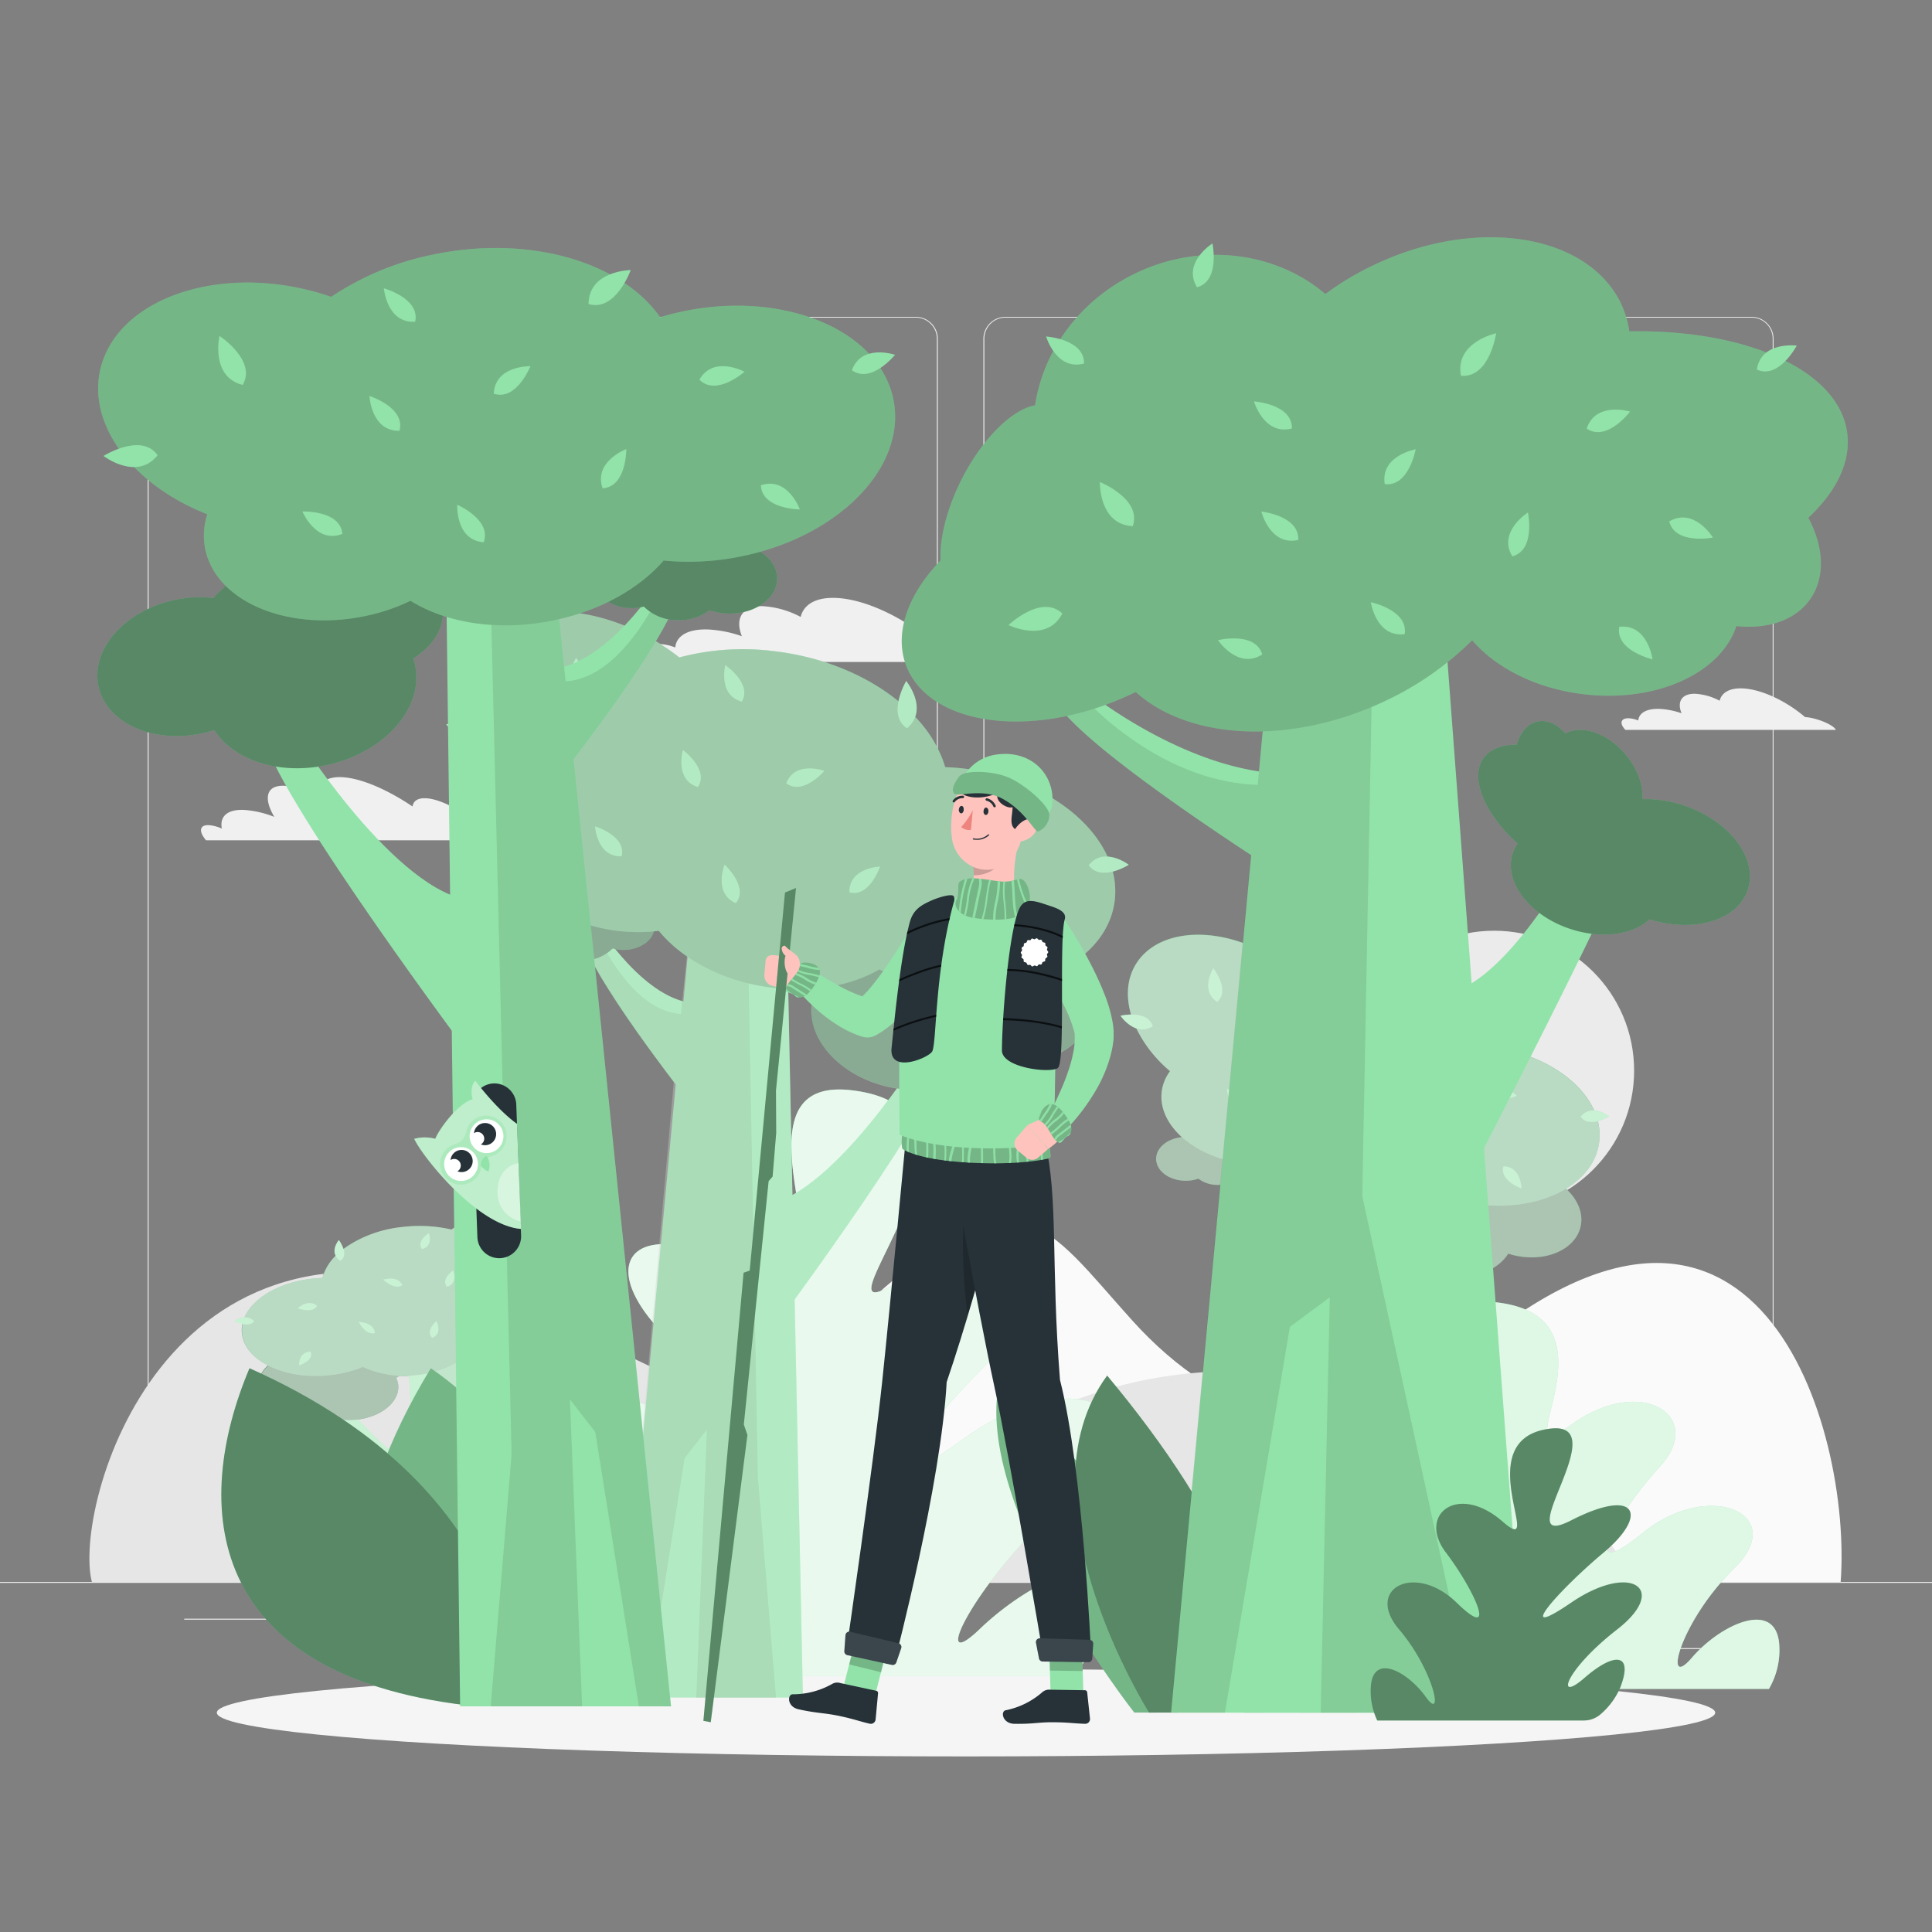 <svg xmlns="http://www.w3.org/2000/svg" xmlns:xlink="http://www.w3.org/1999/xlink" viewBox="0 0 500 500"><rect x="0" y="0" width="500" height="500" fill="#808080" stroke="none"/><defs><clipPath id="freepik--clip-path--inject-58"><path d="M233.6,293.16a11.07,11.07,0,0,0-.13,3.92.52.52,0,0,0,.25.36c.9.57,5.14,2.78,17,3.43,12.16.68,19-.67,20.77-1.09a.54.54,0,0,0,.42-.58l-.31-3.59a.54.54,0,0,0-.52-.5l-36.91-2.39A.55.55,0,0,0,233.6,293.16Z" style="fill:none"></path></clipPath><clipPath id="freepik--clip-path-2--inject-58"><path d="M248.28,228.3c-.63.63.13,2.92-.77,4.63s.81,4.07,4.51,4.63,10.63,1.1,13.18-1.6.91-7.12-.3-8.13-1.89.3-4.89.34S250.48,226.12,248.28,228.3Z" style="fill:none"></path></clipPath><clipPath id="freepik--clip-path-3--inject-58"><path d="M274.39,295.72c.44,0,1.06-1.34,2-1.74s1.27-2.11.31-3.8-3-4.64-4.81-4.45-3,2.78-3,3.7.71.61,1.69,1.76S272.87,295.82,274.39,295.72Z" style="fill:none"></path></clipPath><clipPath id="freepik--clip-path-4--inject-58"><path d="M203.49,256.47c.17.4,1.62.54,2.31,1.28s2.42.48,3.68-1,3.35-4.38,2.54-6-3.63-1.84-4.49-1.53-.33.88-1.08,2.2S202.87,255.07,203.49,256.47Z" style="fill:none"></path></clipPath><clipPath id="freepik--clip-path-5--inject-58"><path d="M270.12,233.91c-3.5-1.17-5.48-1.25-6.66,2.05-2.7,7.51-4.16,29.12-4.16,35.9,0,4.51,12.68,6,14.49,4.51,2-1.68.23-33.25,1.77-38.45a1.75,1.75,0,0,0-.32-1.65C274.33,235.21,272.59,234.73,270.12,233.91Z" style="fill:none"></path></clipPath><clipPath id="freepik--clip-path-6--inject-58"><path d="M240.61,233.25c-2.41,1.11-4.32,2.3-5.17,5.45-2.41,8.87-4,25.79-4.7,32.5s9.2,2.76,10.46,1,.56-20.32,5.66-38.77a1.88,1.88,0,0,0-.05-1.51C246.26,231.22,242.82,232.22,240.61,233.25Z" style="fill:none"></path></clipPath></defs><g id="freepik--background-complete--inject-58"><rect y="409.4" width="500" height="0.25" style="fill:#ebebeb"></rect><rect x="47.68" y="418.92" width="42.43" height="0.25" style="fill:#ebebeb"></rect><rect x="116.89" y="416.21" width="78.77" height="0.25" style="fill:#ebebeb"></rect><rect x="91.11" y="428.21" width="9.89" height="0.25" style="fill:#ebebeb"></rect><rect x="408.72" y="426.53" width="36.4" height="0.25" style="fill:#ebebeb"></rect><rect x="386.69" y="426.53" width="13.13" height="0.25" style="fill:#ebebeb"></rect><rect x="178.56" y="422.31" width="54.56" height="0.25" style="fill:#ebebeb"></rect><rect x="322.53" y="428.21" width="8.69" height="0.25" style="fill:#ebebeb"></rect><path d="M237,364.8H43.91a5.71,5.71,0,0,1-5.7-5.71V87.66A5.71,5.71,0,0,1,43.91,82H237a5.71,5.71,0,0,1,5.71,5.71V359.09A5.71,5.71,0,0,1,237,364.8ZM43.91,82.2a5.46,5.46,0,0,0-5.45,5.46V359.09a5.46,5.46,0,0,0,5.45,5.46H237a5.47,5.47,0,0,0,5.46-5.46V87.66A5.47,5.47,0,0,0,237,82.2Z" style="fill:#ebebeb"></path><path d="M453.31,364.8H260.21a5.72,5.72,0,0,1-5.71-5.71V87.66A5.72,5.72,0,0,1,260.21,82h193.1A5.71,5.71,0,0,1,459,87.66V359.09A5.71,5.71,0,0,1,453.31,364.8ZM260.21,82.2a5.47,5.47,0,0,0-5.46,5.46V359.09a5.47,5.47,0,0,0,5.46,5.46h193.1a5.47,5.47,0,0,0,5.46-5.46V87.66a5.47,5.47,0,0,0-5.46-5.46Z" style="fill:#ebebeb"></path><circle cx="386.69" cy="277.09" r="36.22" style="fill:#ebebeb"></circle><path d="M378.34,351.44c-31.37,27.2-62.73,15.31-85.3-9.69s-29.26-40.12-67.52-5.5S107.71,409.4,107.71,409.4H476.36C479.33,370,455,285,378.34,351.44Z" style="fill:#fafafa"></path><path d="M23.78,409.4H418.45s12.66-5.58-33.67-35.4-101-21-128.33.5-62.57-14.36-130.25-38.84C42,305.2,18.78,390.38,23.78,409.4Z" style="fill:#e6e6e6"></path><path d="M467.16,185.59c-5.09-4.35-11.76-7.44-16.69-7.44-3.1,0-4.94,1.22-5.43,3.2a15.33,15.33,0,0,0-6.48-1.81c-3.37,0-4.58,2.1-3.38,5.05a20.67,20.67,0,0,0-5.64-1.13c-3.44-.13-5.37,1.07-5.56,3a7.57,7.57,0,0,0-2.41-.57c-2-.07-2.51,1.14-1.18,2.71a3.58,3.58,0,0,0,.26.29h54.48C474.33,187.38,469.62,185.67,467.16,185.59Z" style="fill:#f0f0f0"></path><path d="M241.31,166.19c-7.86-6.7-18.13-11.46-25.74-11.46-4.77,0-7.6,1.87-8.36,4.93a23.64,23.64,0,0,0-10-2.79c-5.18,0-7.05,3.23-5.21,7.78a31.37,31.37,0,0,0-8.68-1.74c-5.3-.2-8.28,1.65-8.57,4.66a12,12,0,0,0-3.72-.87c-3-.11-3.86,1.76-1.82,4.18.13.15.26.3.4.44h84C252.35,169,245.09,166.31,241.31,166.19Z" style="fill:#f0f0f0"></path><path d="M120.63,210.47a6.46,6.46,0,0,0-.74,0c-3.67-2.37-7.39-3.89-10-3.89-1.9,0-2.94.79-3.13,2.13-6.85-4.6-13.93-7.59-18.87-7.59-4,0-5.82,1.94-5.6,5.12-3.4-1.81-6.63-2.89-9.1-2.89-4.32,0-5,3.34-2.2,8.06h0a26,26,0,0,0-7.73-1.8c-4.47-.22-6.44,1.7-5.85,4.83a9.92,9.92,0,0,0-3.34-.89c-2.44-.12-2.72,1.61-.74,3.92h82.35C131.86,213.92,125.3,210.86,120.63,210.47Z" style="fill:#f0f0f0"></path></g><g id="freepik--Shadow--inject-58"><ellipse id="freepik--path--inject-58" cx="250" cy="443.24" rx="193.89" ry="11.32" style="fill:#f5f5f5"></ellipse></g><g id="freepik--Forest--inject-58"><path d="M253.6,421.56c-13.86,13.33-.8-13.92,24.43-35.12s.4-35.12-28.85-13.92-8.41-6.44,13-26.08,2.85-36.36-27.81-16,31.83-43.08-14.16-48.3c-36.55-4.15,7.91,65.07-24.46,47.65s-43.11-3-22.78,16.69,39.61,47.26,11.55,26.08-53.68-7.27-29.64,13.92,24.93,38.54,11.8,25.21-24.48-13.41-21.53,5.07c.72,4.59,3.28,9.24,7.35,13.65a11.81,11.81,0,0,0,8.78,3.38H277.87a41.23,41.23,0,0,0,8.19-17C290,398.24,267.47,408.24,253.6,421.56Z" style="fill:#92E3A9"></path><path d="M253.6,421.56c-13.86,13.33-.8-13.92,24.43-35.12s.4-35.12-28.85-13.92-8.41-6.44,13-26.08,2.85-36.36-27.81-16,31.83-43.08-14.16-48.3c-36.55-4.15,7.91,65.07-24.46,47.65s-43.11-3-22.78,16.69,39.61,47.26,11.55,26.08-53.68-7.27-29.64,13.92,24.93,38.54,11.8,25.21-24.48-13.41-21.53,5.07c.72,4.59,3.28,9.24,7.35,13.65a11.81,11.81,0,0,0,8.78,3.38H277.87a41.23,41.23,0,0,0,8.19-17C290,398.24,267.47,408.24,253.6,421.56Z" style="fill:#fff;opacity:0.8"></path><path d="M460.48,425.86c-.65-12.2-15.13-5.6-22.65,3.19s-3.25-9.19,11-23.18-6.45-23.18-23.63-9.19-7.35-4.25,4.45-17.21-4.91-24-23.28-10.58,14.85-28.44-19.56-31.89c-27.35-2.74,18.24,42.95-8.62,31.46s-31.89-2-13.34,11,37.83,31.19,13.39,17.21-40.39-4.79-18.86,9.19,25.5,25.44,13.41,16.64-20.35-8.85-14.67,3.35c1.41,3,4.16,6.09,8,9a11.68,11.68,0,0,0,7,2.24H457.8A19.9,19.9,0,0,0,460.48,425.86Z" style="fill:#92E3A9"></path><path d="M460.48,425.86c-.65-12.2-15.13-5.6-22.65,3.19s-3.25-9.19,11-23.18-6.45-23.18-23.63-9.19-7.35-4.25,4.45-17.21-4.91-24-23.28-10.58,14.85-28.44-19.56-31.89c-27.35-2.74,18.24,42.95-8.62,31.46s-31.89-2-13.34,11,37.83,31.19,13.39,17.21-40.39-4.79-18.86,9.19,25.5,25.44,13.41,16.64-20.35-8.85-14.67,3.35c1.41,3,4.16,6.09,8,9a11.68,11.68,0,0,0,7,2.24H457.8A19.9,19.9,0,0,0,460.48,425.86Z" style="fill:#fff;opacity:0.7"></path><polygon points="321.94 443.24 336.11 291.01 352.92 291.01 356.09 443.24 321.94 443.24" style="fill:#92E3A9"></polygon><path d="M349.7,351.86c12.41-2.56,28.07-27.78,28.07-27.78s2.07-.4,4.44,2c-3.15,10.83-33.69,51.61-33.69,51.61Z" style="fill:#92E3A9"></path><path d="M336.67,314.6c-9.67,0-18.59-14.57-18.59-14.57a3.87,3.87,0,0,0-3.34,1c1.31,8,20.55,32.08,20.55,32.08Z" style="fill:#92E3A9"></path><path d="M314.74,301.05c1.89-1.48,2.37-1.06,2.37-1.06s6.45,16,16.37,16.56L336.11,291l9.65,5,2,106.4,3.36,40.85H336.32l2-49.68-4.12,5.28-7,44.4h-5.19l10.24-114.09C326.69,322,315.72,307,314.74,301.05Z" style="opacity:0.1"></path><path d="M353.47,304.09c1-4.51,6.78-7.07,12.89-5.71a14.59,14.59,0,0,1,3.61,1.31,15.06,15.06,0,0,1,11.67-1.81,15.82,15.82,0,0,1,8.82,5.17,19.43,19.43,0,0,1,6.44.36c8,1.79,13.48,8.06,12.16,14s-8.91,9.31-16.95,7.52c-.61-.13-1.2-.3-1.78-.48-3.11,4.9-10.56,7.36-18.37,5.62-9.33-2.07-15.64-9.34-14.11-16.24a9.67,9.67,0,0,1,.27-1C354.7,310.72,352.75,307.35,353.47,304.09Z" style="fill:#92E3A9"></path><path d="M353.47,304.09c1-4.51,6.78-7.07,12.89-5.71a14.59,14.59,0,0,1,3.61,1.31,15.06,15.06,0,0,1,11.67-1.81,15.82,15.82,0,0,1,8.82,5.17,19.43,19.43,0,0,1,6.44.36c8,1.79,13.48,8.06,12.16,14s-8.91,9.31-16.95,7.52c-.61-.13-1.2-.3-1.78-.48-3.11,4.9-10.56,7.36-18.37,5.62-9.33-2.07-15.64-9.34-14.11-16.24a9.67,9.67,0,0,1,.27-1C354.7,310.72,352.75,307.35,353.47,304.09Z" style="opacity:0.4"></path><path d="M306.88,294.24c.33,0,.64,0,1,.05,1-2.81,4.47-4.88,8.59-4.88,4.91,0,8.9,2.94,8.9,6.58a4.38,4.38,0,0,1,0,.51c2,.7,3.32,2.17,3.32,3.89,0,2.38-2.61,4.31-5.83,4.31a7.74,7.74,0,0,1-2-.25,7.76,7.76,0,0,1-5.66,2.2,8.11,8.11,0,0,1-5-1.61,10.1,10.1,0,0,1-3.27.54c-4.24,0-7.67-2.53-7.67-5.67S302.64,294.24,306.88,294.24Z" style="fill:#92E3A9"></path><path d="M306.88,294.24c.33,0,.64,0,1,.05,1-2.81,4.47-4.88,8.59-4.88,4.91,0,8.9,2.94,8.9,6.58a4.38,4.38,0,0,1,0,.51c2,.7,3.32,2.17,3.32,3.89,0,2.38-2.61,4.31-5.83,4.31a7.74,7.74,0,0,1-2-.25,7.76,7.76,0,0,1-5.66,2.2,8.11,8.11,0,0,1-5-1.61,10.1,10.1,0,0,1-3.27.54c-4.24,0-7.67-2.53-7.67-5.67S302.64,294.24,306.88,294.24Z" style="opacity:0.4"></path><path d="M413.93,295c1-11.23-11.49-21.94-27.8-23.94-1.24-.15-2.46-.24-3.67-.28-3-10.54-15.75-19.59-31.6-21.52a45.9,45.9,0,0,0-17.67,1.14c-1-.78-2.06-1.54-3.17-2.26-13.36-8.58-29.29-8.3-35.57.63-5.54,7.86-1.74,19.82,8.36,28.42a11.16,11.16,0,0,0-2.2,5.69c-.72,8.54,8.74,16.68,21.14,18.2a32,32,0,0,0,7.64,0c4.34,5.35,12.05,9.46,21.09,10.56,7.61.93,14.65-.46,19.77-3.42a41.91,41.91,0,0,0,12.42,3.48C399,313.75,413,306.26,413.93,295Z" style="fill:#92E3A9"></path><path d="M413.93,295c1-11.23-11.49-21.94-27.8-23.94-1.24-.15-2.46-.24-3.67-.28-3-10.54-15.75-19.59-31.6-21.52a45.9,45.9,0,0,0-17.67,1.14c-1-.78-2.06-1.54-3.17-2.26-13.36-8.58-29.29-8.3-35.57.63-5.54,7.86-1.74,19.82,8.36,28.42a11.16,11.16,0,0,0-2.2,5.69c-.72,8.54,8.74,16.68,21.14,18.2a32,32,0,0,0,7.64,0c4.34,5.35,12.05,9.46,21.09,10.56,7.61.93,14.65-.46,19.77-3.42a41.91,41.91,0,0,0,12.42,3.48C399,313.75,413,306.26,413.93,295Z" style="opacity:0.2"></path><path d="M314,250.57s-3.58,5.74,1,8.71C318.49,256.28,314,250.57,314,250.57Z" style="fill:#92E3A9"></path><path d="M290,262.87s3.74,5.64,8.33,2.73C297,261.19,290,262.87,290,262.87Z" style="fill:#92E3A9"></path><path d="M375.23,254.84s4.29,5.25.15,8.77C371.55,261.08,375.23,254.84,375.23,254.84Z" style="fill:#92E3A9"></path><path d="M341.7,251.91s-1.39,5.55,3.05,6.75C346.76,255.35,341.7,251.91,341.7,251.91Z" style="fill:#92E3A9"></path><path d="M392.54,283.61s-3.88-4.21-7.32-1.16C386.89,286,392.54,283.61,392.54,283.61Z" style="fill:#92E3A9"></path><path d="M333.85,267.63s-1.61,5.5,2.77,6.88C338.77,271.27,333.85,267.63,333.85,267.63Z" style="fill:#92E3A9"></path><path d="M341.58,288.9s-2.15,5.31,2.08,7.12C346.11,293,341.58,288.9,341.58,288.9Z" style="fill:#92E3A9"></path><path d="M360.05,271.51s-5.37-2-7.05,2.29C356.08,276.17,360.05,271.51,360.05,271.51Z" style="fill:#92E3A9"></path><path d="M416.48,288.91s-4.53-3.5-7.41.08C411.3,292.16,416.48,288.91,416.48,288.91Z" style="fill:#92E3A9"></path><path d="M393.77,307.58s-.09-5.72-4.69-5.73C388,305.57,393.77,307.58,393.77,307.58Z" style="fill:#92E3A9"></path><path d="M370.39,289.24s-5.73.17-5.68,4.76C368.44,295.05,370.39,289.24,370.39,289.24Z" style="fill:#92E3A9"></path><path d="M317.53,281.8s.34,5.72,4.93,5.53C323.39,283.56,317.53,281.8,317.53,281.8Z" style="fill:#92E3A9"></path><path d="M416.48,288.91a8.06,8.06,0,0,0-3.94-1.52c-3.66-8.09-13.89-14.76-26.41-16.29-1.24-.15-2.46-.24-3.67-.28a23.24,23.24,0,0,0-5.55-9.34c1.14-3.19-1.68-6.64-1.68-6.64a13.9,13.9,0,0,0-1.43,3.75,45.16,45.16,0,0,0-22.94-9.29,45.9,45.9,0,0,0-17.67,1.14c-1-.78-2.06-1.54-3.17-2.26-13.36-8.58-29.29-8.3-35.57.63-2.74,3.88-3.19,8.77-1.74,13.75a14,14,0,0,0-2.73.31,9.31,9.31,0,0,0,4.12,3.31,33.79,33.79,0,0,0,8.71,11.05,11.16,11.16,0,0,0-2.2,5.69c-.35,4.12,1.68,8.14,5.25,11.37-3.75.37-6.65,2.74-6.65,5.62,0,3.13,3.43,5.67,7.67,5.67a10.1,10.1,0,0,0,3.27-.54,8.11,8.11,0,0,0,5,1.61,9.54,9.54,0,0,0,1.71-.15l.25.48,0,.07c.18.34.37.68.56,1l.18.32.49.86.18.3c.22.39.45.77.69,1.16l.08.12c.21.36.44.72.66,1.08l.21.33.6.94c.07.1.13.2.19.3l.8,1.22.1.14.72,1.09.24.35.64.94.21.31.84,1.21.12.17.73,1,.24.34.66.93.19.26.83,1.15.15.21c.23.31.45.62.68.92l.24.33.59.8.21.29.75,1,.17.23.57.76.22.29.51.68c.07.08.13.17.19.25.2.26.4.51.58.76L321.94,443.24h34.15l-1.54-73.78c7.75-10.67,20.79-29.12,25.83-39.11,4.37-.73,8-2.84,9.95-5.9.58.18,1.17.35,1.78.48,8,1.79,15.63-1.57,16.95-7.52.77-3.46-.77-7-3.77-9.76,5-3,8.2-7.42,8.64-12.61a14.58,14.58,0,0,0-.42-4.88A11.43,11.43,0,0,0,416.48,288.91Zm-81.9,17-.86,8.31c-5-1.41-9.5-6-12.39-9.63a7.5,7.5,0,0,0,1.45.15c2.84,0,5.2-1.5,5.72-3.48l.89-.08A24.73,24.73,0,0,0,334.58,305.87Zm19.57,44.23-.8-38.16c1.19.06,2.35.05,3.48,0a15.11,15.11,0,0,0,1.29.93,9.67,9.67,0,0,0-.27,1c-1.53,6.9,4.78,14.17,14.11,16.24.52.12,1,.21,1.55.29C368.94,336.69,361.38,346.07,354.15,350.1Z" style="fill:#fff;opacity:0.5"></path><polygon points="134.47 436.77 116.86 343.16 105.12 343.16 110.61 436.77 134.47 436.77" style="fill:#92E3A9"></polygon><path d="M110.45,380.58c-8.8-1.58-21-17.08-21-17.08a3.76,3.76,0,0,0-3,1.21c2.75,6.66,26.15,31.74,26.15,31.74Z" style="fill:#92E3A9"></path><path d="M117.67,357.67c6.75,0,12.25-9,12.25-9a3.12,3.12,0,0,1,2.38.63c-.51,4.92-12.73,19.72-12.73,19.72Z" style="fill:#92E3A9"></path><path d="M132.3,349.34c-1.39-.92-1.71-.66-1.71-.66s-3.69,9.87-10.59,10.19l-3.13-15.71-6.5,3.06,4,65.43-.28,25.12h10.34l-3.9-30.55,3.15,3.25,7.17,27.3h3.62l-12.93-70.16C125,362.2,131.92,353,132.3,349.34Z" style="opacity:0.1"></path><path d="M105.39,351.21c-.93-2.78-5.09-4.36-9.29-3.52a10.6,10.6,0,0,0-2.46.81,12.1,12.1,0,0,0-8.24-1.11,10.33,10.33,0,0,0-5.91,3.18,14.75,14.75,0,0,0-4.47.22c-5.53,1.1-9,4.95-7.79,8.61s6.7,5.72,12.22,4.62a11.44,11.44,0,0,0,1.22-.3c2.43,3,7.75,4.53,13.12,3.46,6.42-1.27,10.46-5.74,9-10a6.25,6.25,0,0,0-.24-.6C104.87,355.28,106.06,353.21,105.39,351.21Z" style="fill:#92E3A9"></path><path d="M105.39,351.21c-.93-2.78-5.09-4.36-9.29-3.52a10.6,10.6,0,0,0-2.46.81,12.1,12.1,0,0,0-8.24-1.11,10.33,10.33,0,0,0-5.91,3.18,14.75,14.75,0,0,0-4.47.22c-5.53,1.1-9,4.95-7.79,8.61s6.7,5.72,12.22,4.62a11.44,11.44,0,0,0,1.22-.3c2.43,3,7.75,4.53,13.12,3.46,6.42-1.27,10.46-5.74,9-10a6.25,6.25,0,0,0-.24-.6C104.87,355.28,106.06,353.21,105.39,351.21Z" style="opacity:0.4"></path><path d="M137.45,345.15c-.23,0-.45,0-.67,0-.85-1.73-3.37-3-6.25-3-3.43,0-6.06,1.81-5.88,4,0,.11,0,.21,0,.32-1.34.42-2.21,1.33-2.12,2.39.12,1.46,2,2.65,4.29,2.65a5.89,5.89,0,0,0,1.36-.16,6.25,6.25,0,0,0,4.06,1.36,5.78,5.78,0,0,0,3.42-1,8.21,8.21,0,0,0,2.31.33c3,0,5.24-1.56,5.08-3.48S140.41,345.15,137.45,345.15Z" style="fill:#92E3A9"></path><path d="M137.45,345.15c-.23,0-.45,0-.67,0-.85-1.73-3.37-3-6.25-3-3.43,0-6.06,1.81-5.88,4,0,.11,0,.21,0,.32-1.34.42-2.21,1.33-2.12,2.39.12,1.46,2,2.65,4.29,2.65a5.89,5.89,0,0,0,1.36-.16,6.25,6.25,0,0,0,4.06,1.36,5.78,5.78,0,0,0,3.42-1,8.21,8.21,0,0,0,2.31.33c3,0,5.24-1.56,5.08-3.48S140.41,345.15,137.45,345.15Z" style="opacity:0.4"></path><path d="M62.69,345.64c-1.24-6.91,6.92-13.5,18.21-14.72q1.29-.14,2.55-.18c1.6-6.48,10-12,21-13.23a36.91,36.91,0,0,1,12.41.7q1-.72,2.1-1.38c8.9-5.28,20-5.11,24.89.38,4.26,4.84,2.22,12.19-4.41,17.48a6.92,6.92,0,0,1,1.83,3.5c.94,5.25-5.26,10.25-13.85,11.19a25.09,25.09,0,0,1-5.34,0c-2.76,3.29-7.94,5.81-14.2,6.49a26,26,0,0,1-14-2.1,30.77,30.77,0,0,1-8.51,2.14C74.08,357.15,63.93,352.54,62.69,345.64Z" style="fill:#92E3A9"></path><path d="M62.69,345.64c-1.24-6.91,6.92-13.5,18.21-14.72q1.29-.14,2.55-.18c1.6-6.48,10-12,21-13.23a36.91,36.91,0,0,1,12.41.7q1-.72,2.1-1.38c8.9-5.28,20-5.11,24.89.38,4.26,4.84,2.22,12.19-4.41,17.48a6.92,6.92,0,0,1,1.83,3.5c.94,5.25-5.26,10.25-13.85,11.19a25.09,25.09,0,0,1-5.34,0c-2.76,3.29-7.94,5.81-14.2,6.49a26,26,0,0,1-14-2.1,30.77,30.77,0,0,1-8.51,2.14C74.08,357.15,63.93,352.54,62.69,345.64Z" style="opacity:0.2"></path><path d="M130.24,318.29s2.79,3.54-.24,5.36C127.42,321.81,130.24,318.29,130.24,318.29Z" style="fill:#92E3A9"></path><path d="M147.67,325.85s-2.33,3.48-5.68,1.69C142.66,324.83,147.67,325.85,147.67,325.85Z" style="fill:#92E3A9"></path><path d="M87.7,320.92s-2.73,3.23.34,5.39C90.59,324.75,87.7,320.92,87.7,320.92Z" style="fill:#92E3A9"></path><path d="M111,319.11s1.25,3.42-1.79,4.16C107.61,321.23,111,319.11,111,319.11Z" style="fill:#92E3A9"></path><path d="M77.06,338.61s2.5-2.59,5-.71C81.12,340.05,77.06,338.61,77.06,338.61Z" style="fill:#92E3A9"></path><path d="M117.26,328.79s1.4,3.38-1.59,4.22C114,331,117.26,328.79,117.26,328.79Z" style="fill:#92E3A9"></path><path d="M112.94,341.86s1.76,3.27-1.1,4.38C110,344.39,112.94,341.86,112.94,341.86Z" style="fill:#92E3A9"></path><path d="M99.15,331.17s3.65-1.22,5,1.41C102.16,334,99.15,331.17,99.15,331.17Z" style="fill:#92E3A9"></path><path d="M60.6,341.87s3-2.15,5.18.05C64.39,343.87,60.6,341.87,60.6,341.87Z" style="fill:#92E3A9"></path><path d="M77.41,353.35s-.22-3.52,3-3.53C81.35,352.12,77.41,353.35,77.41,353.35Z" style="fill:#92E3A9"></path><path d="M92.82,342.07s4,.11,4.21,2.93C94.48,345.64,92.82,342.07,92.82,342.07Z" style="fill:#92E3A9"></path><path d="M129.38,337.5s.05,3.51-3.17,3.4C125.38,338.58,129.38,337.5,129.38,337.5Z" style="fill:#92E3A9"></path><path d="M60.6,341.87a5.55,5.55,0,0,1,2.68-.94c2.14-5,9-9.07,17.62-10q1.29-.14,2.55-.18A12.71,12.71,0,0,1,86.86,325c-1-2,.84-4.08.84-4.08a8.84,8.84,0,0,1,1.19,2.31,31.4,31.4,0,0,1,15.55-5.72,36.91,36.91,0,0,1,12.41.7q1-.72,2.1-1.38c8.9-5.28,20-5.11,24.89.38a9.08,9.08,0,0,1,1.91,8.46,11.77,11.77,0,0,1,1.92.18,5.6,5.6,0,0,1-2.71,2,19,19,0,0,1-5.53,6.8,6.92,6.92,0,0,1,1.83,3.5c.45,2.53-.76,5-3.1,7,2.65.23,4.79,1.69,4.94,3.46.16,1.92-2.11,3.48-5.08,3.48a8.21,8.21,0,0,1-2.31-.33,5.78,5.78,0,0,1-3.42,1,6.78,6.78,0,0,1-1.2-.1l-.15.3,0,0-.34.62-.11.2-.3.53-.11.18c-.14.24-.28.48-.43.72l0,.07-.41.66a2.39,2.39,0,0,0-.13.21c-.13.19-.25.38-.37.57l-.12.19-.5.75-.06.09-.45.67-.15.21-.4.58-.13.19-.52.74-.08.11-.46.64-.15.21-.41.57-.12.16-.53.71-.09.12-.42.57-.16.21-.37.49-.13.17-.47.62a1.34,1.34,0,0,0-.11.14l-.36.47-.14.18L122,366l-.12.16-.37.46,12.93,70.16H110.61L108,391.4c-6-6.56-16-17.9-20-24a11.36,11.36,0,0,1-7.25-3.63,11.44,11.44,0,0,1-1.22.3c-5.52,1.1-11-1-12.22-4.62-.72-2.13.18-4.33,2.13-6-3.62-1.86-6.1-4.56-6.67-7.75a7.76,7.76,0,0,1,.05-3A9.57,9.57,0,0,1,60.6,341.87Zm58.09,10.43,1,5.11c3.41-.87,6.34-3.72,8.18-5.93a5.49,5.49,0,0,1-1,.1c-2,0-3.71-.92-4.17-2.14l-.63-.05A15,15,0,0,1,118.69,352.3Zm-11.44,27.2L105.87,356c-.82,0-1.63,0-2.43,0a9,9,0,0,1-.85.57,6.25,6.25,0,0,1,.24.6c1.42,4.24-2.62,8.71-9,10-.35.07-.71.13-1.06.18C96.24,371.25,102,377,107.25,379.5Z" style="fill:#fff;opacity:0.5"></path><path d="M259,356c-8.65,32.38,34.55,87.21,34.55,87.21h5.83C323.78,435.13,292.78,391.78,259,356Z" style="fill:#92E3A9"></path><path d="M259,356c-8.65,32.38,34.55,87.21,34.55,87.21h5.83C323.78,435.13,292.78,391.78,259,356Z" style="opacity:0.2"></path><path d="M286.53,356c-23.78,32.38,10.83,87.21,10.83,87.21h7.54C339.7,435.13,316.41,391.78,286.53,356Z" style="fill:#92E3A9"></path><path d="M286.53,356c-23.78,32.38,10.83,87.21,10.83,87.21h7.54C339.7,435.13,316.41,391.78,286.53,356Z" style="opacity:0.4"></path><polygon points="303.07 443.24 328.95 166.11 374.23 166.11 395.03 443.24 303.07 443.24" style="fill:#92E3A9"></polygon><path d="M333.82,200.27c-26,0-52.15-21.1-52.15-21.1a16.92,16.92,0,0,0-8.84,1.48c4.68,11.6,59.88,46.44,59.88,46.44Z" style="fill:#92E3A9"></path><path d="M375.38,256.89c17.14-4.3,36.6-43,36.6-43a126.54,126.54,0,0,1,5.58,15.69c-9.24,20.88-41.31,82.74-41.31,82.74Z" style="fill:#92E3A9"></path><path d="M272.83,180.65c4.89-2.15,6.24-1.54,6.24-1.54s19.65,23.22,46.43,24l3.45-37h26.33l-2.73,143.46,29.08,133.67H341.8l2.35-107.51-10.33,7.66L317,443.24h-14l20.72-221.92C308,210.92,276.32,189.31,272.83,180.65Z" style="opacity:0.1"></path><path d="M478.2,113.75c-.62-17.1-25-28.59-56.54-28A25.22,25.22,0,0,0,419,77.53C409.51,60,380.74,56.16,354.69,69A74.75,74.75,0,0,0,343,76.09C330,65,310.14,62.48,292.93,71.19c-14,7.1-23,20-25.06,33.7C261.71,106,253.7,114,248.35,125.1c-3.55,7.37-5.19,14.55-4.92,19.93-8.88,9.21-12.49,19.89-8.35,28.54,6.68,14,31,17.34,54.4,7.53,1.54-.64,3-1.33,4.47-2,14,12.65,41,13.91,65.7,1.75A80.2,80.2,0,0,0,381,165.69c6.36,7.47,17.53,13,30.48,14.15,18.35,1.63,34.07-6.11,37.88-17.81,8.58.91,16.1-1.77,19.73-7.92,3.34-5.67,2.66-13.07-1.1-20.11C474.67,127.74,478.45,120.76,478.2,113.75Z" style="fill:#92E3A9"></path><path d="M478.2,113.75c-.62-17.1-25-28.59-56.54-28A25.22,25.22,0,0,0,419,77.53C409.51,60,380.74,56.16,354.69,69A74.75,74.75,0,0,0,343,76.09C330,65,310.14,62.48,292.93,71.19c-14,7.1-23,20-25.06,33.7C261.71,106,253.7,114,248.35,125.1c-3.55,7.37-5.19,14.55-4.92,19.93-8.88,9.21-12.49,19.89-8.35,28.54,6.68,14,31,17.34,54.4,7.53,1.54-.64,3-1.33,4.47-2,14,12.65,41,13.91,65.7,1.75A80.2,80.2,0,0,0,381,165.69c6.36,7.47,17.53,13,30.48,14.15,18.35,1.63,34.07-6.11,37.88-17.81,8.58.91,16.1-1.77,19.73-7.92,3.34-5.67,2.66-13.07-1.1-20.11C474.67,127.74,478.45,120.76,478.2,113.75Z" style="opacity:0.2"></path><path d="M284.64,124.75s-.3,11,8.52,11.42C295.57,129.1,284.64,124.75,284.64,124.75Z" style="fill:#92E3A9"></path><path d="M261,161.77s9.89,4.84,13.93-3C269.52,153.63,261,161.77,261,161.77Z" style="fill:#92E3A9"></path><path d="M387.2,86.25s-10.77,2.3-9.1,11C385.53,97.9,387.2,86.25,387.2,86.25Z" style="fill:#92E3A9"></path><path d="M324.52,103.88s2.62,8.93,9.83,7C334.44,104.54,324.52,103.88,324.52,103.88Z" style="fill:#92E3A9"></path><path d="M270.73,87.08s2.62,8.93,9.82,7C280.65,87.74,270.73,87.08,270.73,87.08Z" style="fill:#92E3A9"></path><path d="M421.86,106.52s-8.91-2.7-11.22,4.4C415.87,114.46,421.86,106.52,421.86,106.52Z" style="fill:#92E3A9"></path><path d="M427.67,170.63s-1.19-9.23-8.61-8.42C418,168.42,427.67,170.63,427.67,170.63Z" style="fill:#92E3A9"></path><path d="M326.44,132.39s2.27,9,9.54,7.35C336.33,133.44,326.44,132.39,326.44,132.39Z" style="fill:#92E3A9"></path><path d="M354.77,155.85s1.35,9.2,8.76,8.26C364.5,157.88,354.77,155.85,354.77,155.85Z" style="fill:#92E3A9"></path><path d="M366.37,116.28s-9.17,1.62-8,9C364.62,126.07,366.37,116.28,366.37,116.28Z" style="fill:#92E3A9"></path><path d="M465,89.44s-9.23-1.19-10.33,6.2C460.35,98.26,465,89.44,465,89.44Z" style="fill:#92E3A9"></path><path d="M443.3,139.12s-4.85-7.94-11.3-4.18C433.54,141.05,443.3,139.12,443.3,139.12Z" style="fill:#92E3A9"></path><path d="M395.43,132.64s-7.89,4.94-4.05,11.34C397.48,142.37,395.43,132.64,395.43,132.64Z" style="fill:#92E3A9"></path><path d="M313.78,63s-7.88,4.94-4,11.34C315.83,72.73,313.78,63,313.78,63Z" style="fill:#92E3A9"></path><path d="M315.21,165.67s5.18,7.73,11.46,3.69C324.87,163.32,315.21,165.67,315.21,165.67Z" style="fill:#92E3A9"></path><path d="M435,208.2a30.5,30.5,0,0,0-9.91-1.38c.2-3.76-1.46-8.24-4.77-12-4.68-5.28-11.09-7.25-15.23-5-2.15-2.51-4.94-3.75-7.57-3-2.42.7-4.18,3-5,5.9-3.5,0-6.39.93-8.16,2.95-4.33,4.92-.56,14.53,8.4,22.66a9.69,9.69,0,0,0-1.42,3c-2,7.36,5,16,15.65,19.27,8,2.45,15.67,1.21,19.89-2.65l.08,0c11.89,3.67,23.31,0,25.53-8.27S446.9,211.87,435,208.2Z" style="fill:#92E3A9"></path><path d="M435,208.2a30.5,30.5,0,0,0-9.91-1.38c.2-3.76-1.46-8.24-4.77-12-4.68-5.28-11.09-7.25-15.23-5-2.15-2.51-4.94-3.75-7.57-3-2.42.7-4.18,3-5,5.9-3.5,0-6.39.93-8.16,2.95-4.33,4.92-.56,14.53,8.4,22.66a9.69,9.69,0,0,0-1.42,3c-2,7.36,5,16,15.65,19.27,8,2.45,15.67,1.21,19.89-2.65l.08,0c11.89,3.67,23.31,0,25.53-8.27S446.9,211.87,435,208.2Z" style="opacity:0.4"></path><polygon points="160.11 439.3 179.89 226.73 203.37 226.73 207.79 439.3 160.11 439.3" style="fill:#92E3A9"></polygon><path d="M198.87,311.7c17.33-3.58,39.2-38.79,39.2-38.79s2.89-.55,6.19,2.75c-4.4,15.13-47,72.07-47,72.07Z" style="fill:#92E3A9"></path><path d="M180.68,259.68c-13.5.05-26-20.35-26-20.35s-2-.64-4.65,1.43c1.83,11.18,28.68,44.79,28.68,44.79Z" style="fill:#92E3A9"></path><path d="M150.06,240.76c2.64-2.07,3.31-1.49,3.31-1.49s9,22.4,22.85,23.12l3.67-35.66,13.49,7,2.76,148.57,4.7,57.05H180.19l2.75-69.38-5.75,7.39-9.84,62h-7.24L174.41,280C166.74,270,151.43,249.11,150.06,240.76Z" style="opacity:0.1"></path><path d="M204.14,245c1.41-6.31,9.46-9.89,18-8a21.09,21.09,0,0,1,5,1.83c4.06-2.8,10.06-3.9,16.29-2.52a22,22,0,0,1,12.32,7.22,27.1,27.1,0,0,1,9,.5c11.22,2.5,18.83,11.25,17,19.55s-12.45,13-23.67,10.5a25.3,25.3,0,0,1-2.49-.67c-4.34,6.84-14.74,10.28-25.65,7.85-13-2.9-21.84-13-19.7-22.68.1-.46.24-.91.38-1.35C205.85,254.26,203.13,249.55,204.14,245Z" style="fill:#92E3A9"></path><path d="M204.14,245c1.41-6.31,9.46-9.89,18-8a21.09,21.09,0,0,1,5,1.83c4.06-2.8,10.06-3.9,16.29-2.52a22,22,0,0,1,12.32,7.22,27.1,27.1,0,0,1,9,.5c11.22,2.5,18.83,11.25,17,19.55s-12.45,13-23.67,10.5a25.3,25.3,0,0,1-2.49-.67c-4.34,6.84-14.74,10.28-25.65,7.85-13-2.9-21.84-13-19.7-22.68.1-.46.24-.91.38-1.35C205.85,254.26,203.13,249.55,204.14,245Z" style="opacity:0.4"></path><path d="M139.08,231.24c.46,0,.9,0,1.34.07,1.42-3.92,6.24-6.81,12-6.81,6.87,0,12.43,4.11,12.43,9.18a5.68,5.68,0,0,1-.05.72c2.74,1,4.64,3,4.64,5.43,0,3.33-3.65,6-8.15,6a10.6,10.6,0,0,1-2.74-.36,10.75,10.75,0,0,1-7.89,3.09,11.3,11.3,0,0,1-7-2.26,13.73,13.73,0,0,1-4.57.77c-5.91,0-10.71-3.55-10.71-7.93S133.17,231.24,139.08,231.24Z" style="fill:#92E3A9"></path><path d="M139.08,231.24c.46,0,.9,0,1.34.07,1.42-3.92,6.24-6.81,12-6.81,6.87,0,12.43,4.11,12.43,9.18a5.68,5.68,0,0,1-.05.72c2.74,1,4.64,3,4.64,5.43,0,3.33-3.65,6-8.15,6a10.6,10.6,0,0,1-2.74-.36,10.75,10.75,0,0,1-7.89,3.09,11.3,11.3,0,0,1-7-2.26,13.73,13.73,0,0,1-4.57.77c-5.91,0-10.71-3.55-10.71-7.93S133.17,231.24,139.08,231.24Z" style="opacity:0.4"></path><path d="M288.56,232.36c1.34-15.68-16-30.64-38.82-33.42-1.73-.21-3.43-.34-5.12-.4-4.26-14.72-22-27.34-44.13-30a64.14,64.14,0,0,0-24.67,1.6c-1.41-1.1-2.88-2.15-4.43-3.15-18.66-12-40.89-11.61-49.67.87-7.72,11-2.43,27.67,11.68,39.69a15.44,15.44,0,0,0-3.07,7.94c-1,11.92,12.2,23.29,29.51,25.41a44.31,44.31,0,0,0,10.67,0c6.07,7.47,16.83,13.2,29.45,14.74,10.62,1.3,20.46-.63,27.6-4.77a58.59,58.59,0,0,0,17.35,4.86C267.69,258.49,287.23,248,288.56,232.36Z" style="fill:#92E3A9"></path><path d="M288.56,232.36c1.34-15.68-16-30.64-38.82-33.42-1.73-.21-3.43-.34-5.12-.4-4.26-14.72-22-27.34-44.13-30a64.14,64.14,0,0,0-24.67,1.6c-1.41-1.1-2.88-2.15-4.43-3.15-18.66-12-40.89-11.61-49.67.87-7.72,11-2.43,27.67,11.68,39.69a15.44,15.44,0,0,0-3.07,7.94c-1,11.92,12.2,23.29,29.51,25.41a44.31,44.31,0,0,0,10.67,0c6.07,7.47,16.83,13.2,29.45,14.74,10.62,1.3,20.46-.63,27.6-4.77a58.59,58.59,0,0,0,17.35,4.86C267.69,258.49,287.23,248,288.56,232.36Z" style="opacity:0.2"></path><path d="M149.08,170.26s-5,8,1.35,12.17C155.29,178.24,149.08,170.26,149.08,170.26Z" style="fill:#92E3A9"></path><path d="M115.49,187.44s5.22,7.88,11.63,3.81C125.32,185.1,115.49,187.44,115.49,187.44Z" style="fill:#92E3A9"></path><path d="M234.52,176.23s6,7.33.21,12.25C229.38,184.94,234.52,176.23,234.52,176.23Z" style="fill:#92E3A9"></path><path d="M187.7,172.13s-1.93,7.76,4.26,9.44C194.77,176.94,187.7,172.13,187.7,172.13Z" style="fill:#92E3A9"></path><path d="M258.7,216.4s-5.43-5.88-10.23-1.62C250.8,219.67,258.7,216.4,258.7,216.4Z" style="fill:#92E3A9"></path><path d="M176.74,194.1s-2.25,7.67,3.87,9.59C183.61,199.18,176.74,194.1,176.74,194.1Z" style="fill:#92E3A9"></path><path d="M187.53,223.79s-3,7.41,2.91,9.94C193.87,229.53,187.53,223.79,187.53,223.79Z" style="fill:#92E3A9"></path><path d="M213.33,199.51s-7.5-2.78-9.85,3.19C207.78,206,213.33,199.51,213.33,199.51Z" style="fill:#92E3A9"></path><path d="M292.12,223.81s-6.32-4.9-10.35.1C284.88,228.35,292.12,223.81,292.12,223.81Z" style="fill:#92E3A9"></path><path d="M260.41,249.88s-.13-8-6.55-8C252.34,247.07,260.41,249.88,260.41,249.88Z" style="fill:#92E3A9"></path><path d="M227.76,224.27s-8,.23-7.94,6.64C225,232.37,227.76,224.27,227.76,224.27Z" style="fill:#92E3A9"></path><path d="M154,213.87s.48,8,6.89,7.73C162.13,216.33,154,213.87,154,213.87Z" style="fill:#92E3A9"></path><path d="M292.12,223.81a11.16,11.16,0,0,0-5.51-2.13c-5.1-11.3-19.39-20.61-36.87-22.74-1.73-.21-3.43-.34-5.12-.4a32.33,32.33,0,0,0-7.76-13c1.6-4.45-2.34-9.27-2.34-9.27a19.26,19.26,0,0,0-2,5.24c-8.08-6.61-19.33-11.43-32-13a64.14,64.14,0,0,0-24.67,1.6c-1.41-1.1-2.88-2.15-4.43-3.15-18.66-12-40.89-11.6-49.67.87-3.81,5.42-4.45,12.24-2.42,19.2a19.75,19.75,0,0,0-3.81.43,12.92,12.92,0,0,0,5.75,4.62A47.22,47.22,0,0,0,133.4,207.5a15.44,15.44,0,0,0-3.07,7.94c-.49,5.75,2.34,11.36,7.33,15.88-5.24.52-9.29,3.83-9.29,7.84,0,4.38,4.8,7.93,10.71,7.93a13.73,13.73,0,0,0,4.57-.77,11.29,11.29,0,0,0,7,2.26,13.19,13.19,0,0,0,2.39-.22l.35.67.06.11c.24.46.51.94.77,1.42l.26.45c.22.39.45.79.69,1.19l.24.43,1,1.61.1.17.94,1.51.29.46c.27.44.55.87.83,1.31l.27.42,1.12,1.7.13.2c.33.51.67,1,1,1.52l.33.49.9,1.32.29.42,1.17,1.69.17.24,1,1.46c.12.15.23.31.34.47l.92,1.29.27.37c.39.54.77,1.08,1.16,1.61l.2.28c.32.44.63.87.95,1.29l.34.47.82,1.12.3.4,1,1.39.24.32.8,1.07.31.41.71.94c.09.11.18.23.26.35l.81,1.06L160.11,439.3h47.68l-2.14-103c10.81-14.89,29-40.65,36.07-54.6,6.09-1,11.16-4,13.88-8.24.81.26,1.64.48,2.49.67,11.22,2.5,21.82-2.2,23.67-10.5,1.08-4.84-1.07-9.82-5.26-13.64,6.93-4.22,11.45-10.35,12.06-17.6a20.55,20.55,0,0,0-.58-6.81A16.65,16.65,0,0,0,292.12,223.81ZM177.76,247.48l-1.2,11.6c-6.94-2-13.27-8.43-17.31-13.45a10.43,10.43,0,0,0,2,.22c4,0,7.26-2.09,8-4.86.41,0,.83-.06,1.24-.11A35.06,35.06,0,0,0,177.76,247.48Zm27.32,61.77L204,256c1.65.08,3.27.07,4.86,0a17.16,17.16,0,0,0,1.8,1.29c-.14.44-.28.89-.38,1.35-2.14,9.63,6.68,19.78,19.7,22.68.72.16,1.44.29,2.16.4C225.74,290.52,215.19,303.61,205.08,309.25Z" style="fill:#fff;opacity:0.3"></path><path d="M111.5,354.1C158.62,386.47,140,441.3,140,441.3H130C80.3,433.19,89.7,389.85,111.5,354.1Z" style="fill:#92E3A9"></path><path d="M111.5,354.1C158.62,386.47,140,441.3,140,441.3H130C80.3,433.19,89.7,389.85,111.5,354.1Z" style="opacity:0.2"></path><path d="M64.57,354.1c72.88,32.37,68.83,87.2,68.83,87.2H120.56C53.21,433.19,49.48,389.85,64.57,354.1Z" style="fill:#92E3A9"></path><path d="M64.57,354.1c72.88,32.37,68.83,87.2,68.83,87.2H120.56C53.21,433.19,49.48,389.85,64.57,354.1Z" style="opacity:0.4"></path><polygon points="173.68 441.6 142.18 135.5 115.3 135.5 119.08 441.6 173.68 441.6" style="fill:#92E3A9"></polygon><path d="M120.44,232.79c-19.85-4.09-44.89-44.42-44.89-44.42s-3.31-.63-7.09,3.15c5,17.33,53.87,82.54,53.87,82.54Z" style="fill:#92E3A9"></path><path d="M141.27,173.22c15.46.07,29.74-23.3,29.74-23.3s2.31-.73,5.33,1.64c-2.1,12.81-32.85,51.3-32.85,51.3Z" style="fill:#92E3A9"></path><path d="M176.34,151.56c-3-2.37-3.79-1.71-3.79-1.71s-10.32,25.66-26.17,26.48l-4.2-40.83-15.45,8,5.68,232.82L127,441.6h23.64l-3.15-79.44,6.58,8.45,11.27,71h8.3L148.45,196.48C157.24,185,174.77,161.12,176.34,151.56Z" style="opacity:0.1"></path><path d="M114.41,156.42c-1.61-7.22-10.84-11.32-20.61-9.14A24,24,0,0,0,88,149.37c-4.64-3.21-11.52-4.47-18.65-2.88a25.26,25.26,0,0,0-14.11,8.27,30.94,30.94,0,0,0-10.29.56c-12.85,2.86-21.56,12.89-19.44,22.39s14.25,14.89,27.1,12c1-.21,1.93-.48,2.85-.77,5,7.83,16.88,11.77,29.37,9,14.92-3.32,25-14.94,22.56-26a16,16,0,0,0-.44-1.54C112.45,167,115.56,161.62,114.41,156.42Z" style="fill:#92E3A9"></path><path d="M114.41,156.42c-1.61-7.22-10.84-11.32-20.61-9.14A24,24,0,0,0,88,149.37c-4.64-3.21-11.52-4.47-18.65-2.88a25.26,25.26,0,0,0-14.11,8.27,30.94,30.94,0,0,0-10.29.56c-12.85,2.86-21.56,12.89-19.44,22.39s14.25,14.89,27.1,12c1-.21,1.93-.48,2.85-.77,5,7.83,16.88,11.77,29.37,9,14.92-3.32,25-14.94,22.56-26a16,16,0,0,0-.44-1.54C112.45,167,115.56,161.62,114.41,156.42Z" style="opacity:0.4"></path><path d="M188.91,140.66c-.52,0-1,0-1.53.08-1.63-4.49-7.15-7.8-13.74-7.8-7.86,0-14.23,4.71-14.23,10.52a7.54,7.54,0,0,0,.06.82c-3.14,1.11-5.31,3.47-5.31,6.21,0,3.81,4.18,6.9,9.33,6.9a12.2,12.2,0,0,0,3.13-.41,12.4,12.4,0,0,0,9,3.53,12.94,12.94,0,0,0,8-2.58,15.93,15.93,0,0,0,5.23.87c6.77,0,12.27-4.06,12.27-9.07S195.68,140.66,188.91,140.66Z" style="fill:#92E3A9"></path><path d="M188.91,140.66c-.52,0-1,0-1.53.08-1.63-4.49-7.15-7.8-13.74-7.8-7.86,0-14.23,4.71-14.23,10.52a7.54,7.54,0,0,0,.06.82c-3.14,1.11-5.31,3.47-5.31,6.21,0,3.81,4.18,6.9,9.33,6.9a12.2,12.2,0,0,0,3.13-.41,12.4,12.4,0,0,0,9,3.53,12.94,12.94,0,0,0,8-2.58,15.93,15.93,0,0,0,5.23.87c6.77,0,12.27-4.06,12.27-9.07S195.68,140.66,188.91,140.66Z" style="opacity:0.4"></path><path d="M231,102.41c-4.37-17.48-28.76-27.23-54.46-21.79q-2.92.63-5.7,1.47c-10.08-14.36-34-21.45-59-16.16A73.42,73.42,0,0,0,85.71,76.82c-1.93-.66-3.92-1.26-6-1.77C55.08,69,31.13,77.67,26.26,94.44,22,109.21,33.9,125.32,53.65,133.1a17.64,17.64,0,0,0-.37,9.74c3.33,13.29,21.86,20.7,41.4,16.56a50.39,50.39,0,0,0,11.56-3.92c9.35,5.84,23.14,8.05,37.38,5,12-2.54,21.93-8.28,28.13-15.41a67.56,67.56,0,0,0,20.6-1.19C218.05,138.47,235.34,119.88,231,102.41Z" style="fill:#92E3A9"></path><path d="M231,102.41c-4.37-17.48-28.76-27.23-54.46-21.79q-2.92.63-5.7,1.47c-10.08-14.36-34-21.45-59-16.16A73.42,73.42,0,0,0,85.71,76.82c-1.93-.66-3.92-1.26-6-1.77C55.08,69,31.13,77.67,26.26,94.44,22,109.21,33.9,125.32,53.65,133.1a17.64,17.64,0,0,0-.37,9.74c3.33,13.29,21.86,20.7,41.4,16.56a50.39,50.39,0,0,0,11.56-3.92c9.35,5.84,23.14,8.05,37.38,5,12-2.54,21.93-8.28,28.13-15.41a67.56,67.56,0,0,0,20.6-1.19C218.05,138.47,235.34,119.88,231,102.41Z" style="opacity:0.2"></path><path d="M56.81,86.94s-2.44,10.55,6,12.68C66.49,93.28,56.81,86.94,56.81,86.94Z" style="fill:#92E3A9"></path><path d="M26.79,118s8.59,6.6,14-.19C36.58,111.84,26.79,118,26.79,118Z" style="fill:#92E3A9"></path><path d="M163.23,69.89s-10.84.1-10.92,8.79C159.34,80.79,163.23,69.89,163.23,69.89Z" style="fill:#92E3A9"></path><path d="M99.34,74.62s.78,9.13,8.11,8.64C108.78,77.2,99.34,74.62,99.34,74.62Z" style="fill:#92E3A9"></path><path d="M192.68,96.21s-8.06-4.35-11.67,2.05C185.35,102.69,192.68,96.21,192.68,96.21Z" style="fill:#92E3A9"></path><path d="M95.62,102.49s.42,9.14,7.76,9C105,105.44,95.62,102.49,95.62,102.49Z" style="fill:#92E3A9"></path><path d="M118.34,130.64s-.49,9.15,6.83,9.69C127.33,134.51,118.34,130.64,118.34,130.64Z" style="fill:#92E3A9"></path><path d="M137.27,94.77s-9.16-.23-9.48,7.11C133.67,103.86,137.27,94.77,137.27,94.77Z" style="fill:#92E3A9"></path><path d="M231.64,91.82s-8.67-2.95-11.17,4C225.48,99.43,231.64,91.82,231.64,91.82Z" style="fill:#92E3A9"></path><path d="M207,131.84s-3.12-8.61-10.08-6.25C197.19,131.79,207,131.84,207,131.84Z" style="fill:#92E3A9"></path><path d="M162.09,116.22s-8.57,3.22-6.13,10.15C162.16,126,162.09,116.22,162.09,116.22Z" style="fill:#92E3A9"></path><path d="M78.28,132.38s3.48,8.46,10.33,5.8C88.06,132,78.28,132.38,78.28,132.38Z" style="fill:#92E3A9"></path><path d="M129.41,325.62h0a5.66,5.66,0,0,1-5.86-5.44l-1.25-33.93a5.68,5.68,0,0,1,5.45-5.86h0a5.68,5.68,0,0,1,5.86,5.45l1.25,33.92A5.68,5.68,0,0,1,129.41,325.62Z" style="fill:#263238"></path><path d="M133.8,290.86C128.38,287,123,279.69,123,279.69s-1.57,1.43-.69,4.79c-3.81,1.09-8.68,7.75-9.66,10.25a10.33,10.33,0,0,0-5.44,0c2,4.45,16.17,22.37,27.63,23.32Z" style="fill:#92E3A9"></path><path d="M133.8,290.86C128.38,287,123,279.69,123,279.69s-1.57,1.43-.69,4.79c-3.81,1.09-8.68,7.75-9.66,10.25a10.33,10.33,0,0,0-5.44,0c2,4.45,16.17,22.37,27.63,23.32Z" style="fill:#fff;opacity:0.4"></path><path d="M124.68,288.85a5.3,5.3,0,0,0-4,3.91l-.06.25a4.13,4.13,0,0,1-2.92,3.14l-.06,0a5.35,5.35,0,1,0,6.83,6.37,1.89,1.89,0,0,0,0-.23,4.16,4.16,0,0,1,2.93-3.15l.06,0a5.35,5.35,0,0,0-2.88-10.29Z" style="fill:#92E3A9;opacity:0.4"></path><path d="M134.17,301a6.42,6.42,0,0,0-5,4.51c-1.4,5,.75,9.34,5.59,10.63Z" style="fill:#fff;opacity:0.4"></path><path d="M123.69,301.24a4.37,4.37,0,1,1-4.37-4.35A4.37,4.37,0,0,1,123.69,301.24Z" style="fill:#fff"></path><path d="M122.33,300.46a2.87,2.87,0,1,1-2.88-2.86A2.88,2.88,0,0,1,122.33,300.46Z" style="fill:#263238"></path><path d="M119.25,301.63a1.71,1.71,0,1,1-1.72-1.7A1.71,1.71,0,0,1,119.25,301.63Z" style="fill:#fff"></path><circle cx="125.92" cy="294.05" r="4.37" style="fill:#fff"></circle><path d="M128.4,293.5a2.87,2.87,0,1,1-2.87-2.86A2.86,2.86,0,0,1,128.4,293.5Z" style="fill:#263238"></path><path d="M125.32,294.68a1.71,1.71,0,1,1-1.71-1.71A1.71,1.71,0,0,1,125.32,294.68Z" style="fill:#fff"></path><path d="M125.9,299.1a2.72,2.72,0,0,0-1.45,2.52,4,4,0,0,0,1.93,1.56A4.22,4.22,0,0,0,125.9,299.1Z" style="fill:#92E3A9"></path><path d="M354.75,436.79c.41-9.2,9.54-4.22,14.28,2.41s2.06-6.93-6.94-17.49,4.07-17.48,14.9-6.93,4.64-3.2-2.8-13,3.1-18.11,14.68-8-9.37-21.45,12.33-24.05c17.25-2.07-11.5,32.4,5.44,23.73s20.11-1.48,8.41,8.31-23.86,23.53-8.44,13,25.47-3.62,11.9,6.93-16.09,19.2-8.47,12.56,12.84-6.68,9.26,2.52a18.92,18.92,0,0,1-5,6.8,6.58,6.58,0,0,1-4.43,1.68H356.44A17.44,17.44,0,0,1,354.75,436.79Z" style="fill:#92E3A9"></path><path d="M354.75,436.79c.41-9.2,9.54-4.22,14.28,2.41s2.06-6.93-6.94-17.49,4.07-17.48,14.9-6.93,4.64-3.2-2.8-13,3.1-18.11,14.68-8-9.37-21.45,12.33-24.05c17.25-2.07-11.5,32.4,5.44,23.73s20.11-1.48,8.41,8.31-23.86,23.53-8.44,13,25.47-3.62,11.9,6.93-16.09,19.2-8.47,12.56,12.84-6.68,9.26,2.52a18.92,18.92,0,0,1-5,6.8,6.58,6.58,0,0,1-4.43,1.68H356.44A17.44,17.44,0,0,1,354.75,436.79Z" style="opacity:0.4"></path></g><g id="freepik--Character--inject-58"><polygon points="230.27 423.91 225.87 441.1 217.64 439.08 222.03 421.88 230.27 423.91" style="fill:#92E3A9"></polygon><path d="M217.47,435.57l9.3,2a.59.59,0,0,1,.47.64l-.64,6.83a1.25,1.25,0,0,1-1.5,1.06c-2.92-.69-3.8-1.12-7.49-1.93-4.32-.94-5.85-.69-10.92-1.8-3.06-.67-2.92-3.88-1.55-3.89a20.69,20.69,0,0,0,10.35-2.75A2.66,2.66,0,0,1,217.47,435.57Z" style="fill:#263238"></path><polygon points="230.27 423.91 228 432.77 219.76 430.75 222.03 421.89 230.27 423.91" style="opacity:0.2"></polygon><path d="M245,357.67c9.81-28.86,17.58-62.91,17.58-62.91l-28-1.76s-4.12,44.19-6.27,64.57c-2.24,21.18-9.19,69-9.19,69l12.63,2.56S243.55,384.08,245,357.67Z" style="fill:#263238"></path><path d="M249.62,310.8l6.79,8.4c-1.73,6.48-3.75,13.77-6,21.22A146.51,146.51,0,0,1,249.62,310.8Z" style="opacity:0.2"></path><path d="M219.27,428.35l11.57,2.53a1,1,0,0,0,1.12-.62l1.28-3.74a1,1,0,0,0-.69-1.24l-12.57-3a1,1,0,0,0-1.17.87l-.3,4.15A1,1,0,0,0,219.27,428.35Z" style="fill:#263238"></path><path d="M219.27,428.35l11.57,2.53a1,1,0,0,0,1.12-.62l1.28-3.74a1,1,0,0,0-.69-1.24l-12.57-3a1,1,0,0,0-1.17.87l-.3,4.15A1,1,0,0,0,219.27,428.35Z" style="fill:#fff;opacity:0.1"></path><polygon points="279.94 423.31 280.46 441.05 271.97 440.93 271.45 423.19 279.94 423.31" style="fill:#92E3A9"></polygon><path d="M271.77,437.29l9,.14a.58.58,0,0,1,.59.53l.73,6.82a1.24,1.24,0,0,1-1.26,1.34c-3-.1-3.94-.34-7.72-.4-4.42-.07-5.38.48-10.57.4-3.13-.05-3.63-3.22-2.29-3.5a20.57,20.57,0,0,0,9.59-4.76A2.71,2.71,0,0,1,271.77,437.29Z" style="fill:#263238"></path><polygon points="279.94 423.31 280.21 432.46 271.72 432.34 271.45 423.19 279.94 423.31" style="opacity:0.2"></polygon><path d="M274.32,357.09c-2.4-30.37-.37-46.75-3.9-61.83L245,293.68s7.9,44.63,12.27,64.82,12.57,69.22,12.57,69.22l12.52.16S280.33,380.78,274.32,357.09Z" style="fill:#263238"></path><path d="M269.82,430l11.85.18a1,1,0,0,0,1-.89l.26-3.91a1,1,0,0,0-.93-1l-12.9-.4a1,1,0,0,0-1,1.14l.8,4.12A1,1,0,0,0,269.82,430Z" style="fill:#263238"></path><path d="M269.82,430l11.85.18a1,1,0,0,0,1-.89l.26-3.91a1,1,0,0,0-.93-1l-12.9-.4a1,1,0,0,0-1,1.14l.8,4.12A1,1,0,0,0,269.82,430Z" style="fill:#fff;opacity:0.1"></path><path d="M244.41,247.52c-1.08,2-2.19,3.68-3.36,5.48s-2.42,3.5-3.77,5.19a56.07,56.07,0,0,1-4.41,4.95,28.27,28.27,0,0,1-5.82,4.57l-.31.18a4.56,4.56,0,0,1-3.61.4,27.26,27.26,0,0,1-5.87-2.69,38.82,38.82,0,0,1-4.85-3.47,47.9,47.9,0,0,1-4.21-3.95,43.48,43.48,0,0,1-3.7-4.42,2.8,2.8,0,0,1,3.8-4l.15.1c1.38.89,2.87,1.89,4.32,2.77s2.92,1.76,4.39,2.54a44.2,44.2,0,0,0,4.37,2.08,22.27,22.27,0,0,0,4.15,1.26l-3.92.58a24.14,24.14,0,0,0,3.34-3.28c1.13-1.34,2.25-2.81,3.34-4.33s2.16-3.1,3.2-4.7,2.09-3.29,3-4.8l.07-.11a5.6,5.6,0,0,1,9.67,5.64Z" style="fill:#92E3A9"></path><path d="M233.6,293.16a11.07,11.07,0,0,0-.13,3.92.52.52,0,0,0,.25.36c.9.57,5.14,2.78,17,3.43,12.16.68,19-.67,20.77-1.09a.54.54,0,0,0,.42-.58l-.31-3.59a.54.54,0,0,0-.52-.5l-36.91-2.39A.55.55,0,0,0,233.6,293.16Z" style="fill:#92E3A9"></path><path d="M233.6,293.16a11.07,11.07,0,0,0-.13,3.92.52.52,0,0,0,.25.36c.9.57,5.14,2.78,17,3.43,12.16.68,19-.67,20.77-1.09a.54.54,0,0,0,.42-.58l-.31-3.59a.54.54,0,0,0-.52-.5l-36.91-2.39A.55.55,0,0,0,233.6,293.16Z" style="opacity:0.2"></path><g style="clip-path:url(#freepik--clip-path--inject-58)"><path d="M253.18,304.65a.85.85,0,0,1-.34-.08c-1.77-.69-2.51-2.84-2.46-4.66a17.82,17.82,0,0,1,.35-2.64,16.23,16.23,0,0,0,.34-2.6c0-1.23-.38-2.81-1.62-3.24a.46.46,0,0,0-.19,0c-.17,0-.22.39-.18.72a45.6,45.6,0,0,1,.36,7.2,7.9,7.9,0,0,1-.93,4.07,1.18,1.18,0,0,1-1.27.67,1,1,0,0,1-.47-.3,5,5,0,0,1-1-4.69c.13-.59.3-1.18.47-1.75a13,13,0,0,0,.61-2.81c.09-1.4-.46-3.14-1.87-3.64-.09,0-.12,0-.13,0h0a.7.7,0,0,0-.06.25,27.18,27.18,0,0,0,0,4.42,27,27,0,0,1,0,5,3.47,3.47,0,0,1-.59,1.66,1.55,1.55,0,0,1-1.78.53c-.87-.41-.89-1.63-.89-2,0-.59,0-1.18,0-1.78a20.19,20.19,0,0,0-.45-5.65c0-.22-.22-.71-.52-.73s-.36.18-.42.36a2,2,0,0,0,0,.81,51.54,51.54,0,0,1,.08,5.56,2.19,2.19,0,0,1-.84,1.94,1.56,1.56,0,0,1-1.9-.49,3.37,3.37,0,0,1-.63-1.77c-.11-.8-.15-1.63-.2-2.43a12.85,12.85,0,0,0-.81-4.75,18.7,18.7,0,0,0-.4,8.15.26.26,0,0,1-.21.31.25.25,0,0,1-.31-.21,19.14,19.14,0,0,1,.6-9.05.26.26,0,0,1,.22-.18.26.26,0,0,1,.26.13,12,12,0,0,1,1.19,5.57c0,.79.08,1.61.19,2.39a3,3,0,0,0,.51,1.5,1.05,1.05,0,0,0,1.23.36c.45-.25.54-.93.56-1.5a50.28,50.28,0,0,0-.07-5.49,2.47,2.47,0,0,1,.07-1,1,1,0,0,1,1-.7c.46,0,.82.42,1,1.11a21.08,21.08,0,0,1,.47,5.81c0,.59,0,1.18,0,1.76,0,.87.2,1.37.59,1.55a1,1,0,0,0,1.13-.37,2.93,2.93,0,0,0,.48-1.41,25.77,25.77,0,0,0,0-4.89,28.27,28.27,0,0,1,0-4.51c0-.38.19-.62.44-.7a.73.73,0,0,1,.47,0c1.68.6,2.33,2.59,2.22,4.18a13.07,13.07,0,0,1-.63,2.93c-.16.56-.33,1.14-.45,1.71-.18.85-.45,3,.83,4.2a.63.63,0,0,0,.24.17c.24.07.51-.2.67-.45a7.5,7.5,0,0,0,.85-3.79,47.05,47.05,0,0,0-.36-7.12c-.09-.73.14-1.24.62-1.32a1,1,0,0,1,.45.06c1.52.53,2,2.35,2,3.76a17.05,17.05,0,0,1-.34,2.69,16.93,16.93,0,0,0-.34,2.56c0,1.63.58,3.54,2.11,4.14.12.05.15,0,.16,0a.41.41,0,0,0,.09-.14,8.42,8.42,0,0,0,.51-3.12c0-1.6,0-3.22-.07-4.82l0-.51a17.52,17.52,0,0,1,0-3.69.76.76,0,0,1,.38-.6.7.7,0,0,1,.56.06,5,5,0,0,1,2.57,3.71,17.38,17.38,0,0,1,.26,2.95c0,.5,0,1,.07,1.5a6.32,6.32,0,0,0,1.4,3.92c.21.23.53.45.75.34a.75.75,0,0,0,.26-.27,7.81,7.81,0,0,0,1.16-4.75,26.6,26.6,0,0,0-.4-3.45c-.08-.54-.17-1.08-.24-1.63-.13-1,.16-1.73.79-1.9a1.32,1.32,0,0,1,1.21.4,4.73,4.73,0,0,1,1.22,3.79c0,.52-.05,1.05-.09,1.57-.11,1.67-.24,3.39.52,4.81.25.47.71.87,1.09.72s.44-.56.4-1.29l-.33-5.74a3.91,3.91,0,0,1,.14-1.65,1.57,1.57,0,0,1,1.37-1.08h0a1.66,1.66,0,0,1,.9.33,5,5,0,0,1,1.93,3.88c.05.41.08.83.11,1.25a10.85,10.85,0,0,0,.46,2.89,1.22,1.22,0,0,0,.53.66.22.22,0,0,0,.21,0,.27.27,0,0,1,.36.12.26.26,0,0,1-.12.36.78.78,0,0,1-.65,0,1.64,1.64,0,0,1-.83-1,11.29,11.29,0,0,1-.49-3c0-.4-.06-.81-.11-1.22a4.61,4.61,0,0,0-1.69-3.5,1.22,1.22,0,0,0-.62-.23,1,1,0,0,0-.88.73,3.81,3.81,0,0,0-.11,1.43l.33,5.7c.06,1-.19,1.63-.73,1.86-.71.29-1.41-.3-1.76-1a9.31,9.31,0,0,1-.58-5.1c0-.52.07-1,.09-1.55a4.25,4.25,0,0,0-1.05-3.38.91.91,0,0,0-.71-.28c-.41.1-.47.77-.4,1.31s.16,1.08.24,1.62a29,29,0,0,1,.41,3.51,8.31,8.31,0,0,1-1.26,5.07,1,1,0,0,1-1.84,0,6.77,6.77,0,0,1-1.54-4.25c0-.51-.06-1-.07-1.52a16.1,16.1,0,0,0-.26-2.86,4.54,4.54,0,0,0-2.26-3.34.39.39,0,0,0-.14,0,.65.65,0,0,0-.05.18,17,17,0,0,0,0,3.57l0,.52c.09,1.62.11,3.25.07,4.86a8.78,8.78,0,0,1-.55,3.32.8.8,0,0,1-.37.42A.47.47,0,0,1,253.18,304.65Z" style="fill:#92E3A9;opacity:0.9"></path></g><path d="M270.2,234.56A105.17,105.17,0,0,0,249,232.22,15.13,15.13,0,0,0,234,245.52c-1.34,11.45-1.37,28.67-1.19,48.16,8.71,3.6,24.34,4.46,39.19,2.48,2.22-11-.69-29.57,4.56-51.56A8.31,8.31,0,0,0,270.2,234.56Z" style="fill:#92E3A9"></path><path d="M270.13,247.07a22.06,22.06,0,0,0,3.48,16.74,127.37,127.37,0,0,1,1.62-13Z" style="opacity:0.2"></path><path d="M263.89,216.79c-1.12,4.3-2.43,11.86-.38,16a2,2,0,0,1-.51,2.44c-2.63,2-4.83,2.45-9.55,1.91-2.76-.32-6.18-1.7-4.87-3.77.28-.44.88-.47,1.22-.86,2.22-2.52,2.6-5.62,1.9-9.35Z" style="fill:#ffc3bd"></path><path d="M251.7,223.15a16,16,0,0,1,.31,3.35c2.1.11,4.95-.81,5.92-2.38a12.86,12.86,0,0,0,1.42-5Z" style="opacity:0.2"></path><path d="M265.68,209.49c-1,6.59-1.23,10.5-4.88,13.58-5.49,4.63-13.41.8-14.42-6-.9-6.09.87-15.85,7.6-17.86A9.18,9.18,0,0,1,265.68,209.49Z" style="fill:#ffc3bd"></path><path d="M265.36,215.13c-5.12.1-3.24-3.71-3.32-6.25-1.09.57-4.79-1.33-3.8-3.73a12,12,0,0,1-6.33,1.2c-3.12-.39-3.67-1.44-4-2.86s-.13-2.6,4-4.29,9.62.17,9.62.17,7-2.94,8.7,4.44C272.65,206.18,270.7,215.09,265.36,215.13Z" style="fill:#263238"></path><path d="M267.4,216.07a5.5,5.5,0,0,1-3.65,1.71c-1.75.06-2-1.73-1-3.27.91-1.39,2.91-3.08,4.42-2.41S268.63,214.78,267.4,216.07Z" style="fill:#ffc3bd"></path><path d="M255.8,210c0,.54-.37.95-.72.91s-.6-.5-.55-1,.37-1,.72-.91S255.85,209.46,255.8,210Z" style="fill:#263238"></path><path d="M249.41,209.57c0,.54-.37,1-.72.92s-.6-.5-.55-1,.37-.95.72-.92S249.46,209,249.41,209.57Z" style="fill:#263238"></path><path d="M251.76,209.67a19.4,19.4,0,0,1-3,4.37,3.13,3.13,0,0,0,2.53.73Z" style="fill:#ed847e"></path><path d="M252.6,217.33a4.44,4.44,0,0,0,3.33-1.14.16.16,0,1,0-.23-.23,4.24,4.24,0,0,1-3.75,1,.15.15,0,0,0-.18.12.16.16,0,0,0,.12.19A4.6,4.6,0,0,0,252.6,217.33Z" style="fill:#263238"></path><path d="M257.35,208.92a.3.3,0,0,0,.16,0,.32.32,0,0,0,.16-.42,3.23,3.23,0,0,0-2.22-1.9.32.32,0,1,0-.1.63h0a2.58,2.58,0,0,1,1.74,1.52A.32.32,0,0,0,257.35,208.92Z" style="fill:#263238"></path><path d="M246.82,207.67a.32.32,0,0,0,.27-.11,2.51,2.51,0,0,1,2.07-1,.32.32,0,0,0,.35-.28.33.33,0,0,0-.29-.35,3.11,3.11,0,0,0-2.62,1.23.31.31,0,0,0,.05.44A.28.28,0,0,0,246.82,207.67Z" style="fill:#263238"></path><path d="M275.3,237.72a116.22,116.22,0,0,1,7.37,12.54c1.1,2.19,2.15,4.43,3.07,6.79a37.17,37.17,0,0,1,2.26,7.82c.06.37.11.76.14,1.17l.06.62v.67c0,.21,0,.46,0,.65l0,.57c0,.37-.05.75-.1,1.11a24.51,24.51,0,0,1-.87,4.16,36.35,36.35,0,0,1-3,7.26A53.25,53.25,0,0,1,275.25,293a2.79,2.79,0,0,1-4.46-3.24l.1-.19,1.53-2.94c.51-1,1-2,1.44-3,.92-2,1.78-4,2.47-6.06a35.74,35.74,0,0,0,1.57-5.93,17.64,17.64,0,0,0,.23-2.73,4.53,4.53,0,0,0,0-.64V268a1.18,1.18,0,0,0,0-.21l0-.21-.05-.25a5.31,5.31,0,0,0-.13-.55,33.37,33.37,0,0,0-2.06-5.46c-.92-1.92-1.91-3.88-3-5.82-2.13-3.87-4.51-7.82-6.84-11.54l-.06-.09a5.6,5.6,0,0,1,9.38-6.1Z" style="fill:#92E3A9"></path><path d="M272.12,288.34l-6.2,2.81,5.32,6.19s5.3-3.23,4-6.32Z" style="fill:#ffc3bd"></path><path d="M263.38,297.74l2.23,1.86a2.36,2.36,0,0,0,3.05,0l2.58-2.23-5.32-6.19-2.81,3.23A2.35,2.35,0,0,0,263.38,297.74Z" style="fill:#ffc3bd"></path><path d="M197.82,252.26l.32-3.63a1.56,1.56,0,0,1,1.47-1.42h0a7.56,7.56,0,0,1,3.32.6l4.66,2,.15,4.15c-1.44,3-7.39,1.27-7.39,1.27l-.49-.12A2.7,2.7,0,0,1,197.82,252.26Z" style="fill:#ffc3bd"></path><path d="M248.28,228.3c-.63.63.13,2.92-.77,4.63s.81,4.07,4.51,4.63,10.63,1.1,13.18-1.6.91-7.12-.3-8.13-1.89.3-4.89.34S250.48,226.12,248.28,228.3Z" style="fill:#92E3A9"></path><path d="M248.28,228.3c-.63.63.13,2.92-.77,4.63s.81,4.07,4.51,4.63,10.63,1.1,13.18-1.6.91-7.12-.3-8.13-1.89.3-4.89.34S250.48,226.12,248.28,228.3Z" style="opacity:0.2"></path><g style="clip-path:url(#freepik--clip-path-2--inject-58)"><path d="M252.77,240.89l-.18,0a1,1,0,0,1-.49-.4c-.78-1.16-.54-2.71-.25-4.07l1.3-6.22a5.66,5.66,0,0,0,.08-3.2c-.11-.28-.27-.47-.41-.47s-.26.08-.47.47a17.62,17.62,0,0,0-1.64,6.05,28.65,28.65,0,0,1-.84,4.18,2.8,2.8,0,0,1-1.34,1.89.28.28,0,0,1-.22,0,.29.29,0,0,1-.14-.17,6.44,6.44,0,0,1-.06-2.43,37.28,37.28,0,0,1,2.08-10.29.27.27,0,0,1,.35-.14.26.26,0,0,1,.15.35,36.63,36.63,0,0,0-2.05,10.14,7.33,7.33,0,0,0,0,1.87,3,3,0,0,0,.75-1.38,29.46,29.46,0,0,0,.82-4.1,18.42,18.42,0,0,1,1.7-6.23c.1-.19.39-.76,1-.74.38,0,.71.3.9.81a6.15,6.15,0,0,1,0,3.5l-1.31,6.22c-.26,1.25-.49,2.67.17,3.66a.48.48,0,0,0,.2.19c.12,0,.29-.17.43-.48a27.89,27.89,0,0,0,1.83-7.51c.15-1,.31-2.11.51-3.16.26-1.37.78-3.27,2.23-4a.26.26,0,0,1,.21,0,.26.26,0,0,1,.16.13,6.41,6.41,0,0,1,.57,2.68,24.56,24.56,0,0,1-.6,5.28,19.71,19.71,0,0,0-.51,6.16c.05.36.17.81.44.91a.59.59,0,0,0,.39,0,2.14,2.14,0,0,0,1.23-1.44,6.29,6.29,0,0,0,.22-2.19c0-1-.12-2-.2-3a21.18,21.18,0,0,1,.31-7.86c.17-.59.45-.91.83-.95s.78.29,1,.9a11.71,11.71,0,0,1,.55,2.86c.07.87.12,1.76.16,2.62.14,2.74.28,5.58,1.45,8,.13.26.33.61.59.66s.63-.34.72-.47a4.72,4.72,0,0,0,.55-3.47,15.28,15.28,0,0,0-1-3l-.24-.6a33.62,33.62,0,0,1-1.81-6.37,4.48,4.48,0,0,1,0-2.24,1.63,1.63,0,0,1,1.84-1.2.26.26,0,0,1,.18.33.26.26,0,0,1-.33.18c-.48-.14-1,.33-1.19.86a4.1,4.1,0,0,0,0,2,33.39,33.39,0,0,0,1.78,6.28l.24.59a16.58,16.58,0,0,1,1,3.06,5.25,5.25,0,0,1-.64,3.88,1.33,1.33,0,0,1-1.27.69,1.54,1.54,0,0,1-1-.95c-1.22-2.5-1.37-5.39-1.51-8.18,0-.86-.08-1.75-.16-2.6a10.42,10.42,0,0,0-.52-2.73c-.1-.27-.27-.54-.43-.54h0c-.14,0-.28.22-.38.57a20.65,20.65,0,0,0-.29,7.65c.09,1,.17,2.06.21,3.08a7,7,0,0,1-.25,2.37,2.67,2.67,0,0,1-1.57,1.79,1.14,1.14,0,0,1-.75,0c-.42-.16-.68-.61-.78-1.34a20.09,20.09,0,0,1,.51-6.33,23.69,23.69,0,0,0,.59-5.17,6.16,6.16,0,0,0-.39-2.18c-1.07.73-1.49,2.33-1.72,3.51-.19,1-.35,2.1-.5,3.13a28.25,28.25,0,0,1-1.87,7.66C253.43,240.61,253.11,240.89,252.77,240.89Z" style="fill:#92E3A9;opacity:0.9"></path></g><path d="M274.39,295.72c.44,0,1.06-1.34,2-1.74s1.27-2.11.31-3.8-3-4.64-4.81-4.45-3,2.78-3,3.7.71.61,1.69,1.76S272.87,295.82,274.39,295.72Z" style="fill:#92E3A9"></path><path d="M274.39,295.72c.44,0,1.06-1.34,2-1.74s1.27-2.11.31-3.8-3-4.64-4.81-4.45-3,2.78-3,3.7.71.61,1.69,1.76S272.87,295.82,274.39,295.72Z" style="opacity:0.2"></path><g style="clip-path:url(#freepik--clip-path-3--inject-58)"><path d="M274.18,297.38a.27.27,0,0,1-.25-.16.26.26,0,0,1,.14-.35,15.4,15.4,0,0,0,4.51-3.55,3.86,3.86,0,0,0,.63-.76,1.09,1.09,0,0,0-.67.22,11.6,11.6,0,0,0-1.81,1.43,7.79,7.79,0,0,1-3.08,2,.74.74,0,0,1-.82-.2,1.05,1.05,0,0,1-.12-.9,3.21,3.21,0,0,1,1.32-1.67l2.81-2.16a2.41,2.41,0,0,0,1.17-1.72.33.33,0,0,0,0-.19c0-.07-.2,0-.24,0a11.63,11.63,0,0,0-3.47,2.45c-.44.4-.9.81-1.36,1.19a2.49,2.49,0,0,1-2.63.66.26.26,0,0,1-.15-.28,4.07,4.07,0,0,1,.71-1.61,11.08,11.08,0,0,1,2.18-2.15,8.77,8.77,0,0,0,2.39-2.54.72.72,0,0,0,.11-.62.48.48,0,0,0-.18-.2.88.88,0,0,0-.94,0,3,3,0,0,0-.83.86c-.34.48-.67,1-1,1.52a10,10,0,0,1-3,3.53c-.47.28-.75.11-.88,0a1,1,0,0,1-.15-1,6.72,6.72,0,0,1,.77-1.66c.28-.45.57-.88.86-1.32a11.39,11.39,0,0,0,2.14-4.47.91.91,0,0,0,0-.61.41.41,0,0,0-.41-.15,2,2,0,0,0-1.38,1.23,9.83,9.83,0,0,0-.59,1.88l-.11.41a21,21,0,0,1-1.43,4,2.33,2.33,0,0,1-.87,1.09,1.08,1.08,0,0,1-.79.07,1.06,1.06,0,0,1-.64-.55.27.27,0,0,1,.11-.36.26.26,0,0,1,.36.12.54.54,0,0,0,.33.27.5.5,0,0,0,.38,0,1.9,1.9,0,0,0,.64-.85,19.82,19.82,0,0,0,1.39-3.88l.11-.41a9.8,9.8,0,0,1,.63-2,2.47,2.47,0,0,1,1.79-1.53.93.93,0,0,1,.93.41,1.39,1.39,0,0,1,.11,1,12,12,0,0,1-2.22,4.67c-.29.43-.58.86-.85,1.3a6.28,6.28,0,0,0-.72,1.52.56.56,0,0,0,0,.48s.17,0,.22-.06a9.84,9.84,0,0,0,2.81-3.35c.32-.52.65-1,1-1.55a3.25,3.25,0,0,1,1-1,1.4,1.4,0,0,1,1.51,0,1.07,1.07,0,0,1,.36.41,1.2,1.2,0,0,1-.13,1.1,9.37,9.37,0,0,1-2.52,2.71,10.61,10.61,0,0,0-2.09,2,3.67,3.67,0,0,0-.56,1.17c.52.16,1.1-.06,1.86-.67.46-.36.91-.77,1.35-1.17a11.78,11.78,0,0,1,3.63-2.55.69.69,0,0,1,.91.25.92.92,0,0,1,.08.47,2.87,2.87,0,0,1-1.38,2.11l-2.82,2.17a2.62,2.62,0,0,0-1.12,1.38.52.52,0,0,0,0,.42s.06.08.27,0a7.24,7.24,0,0,0,2.85-1.87,13.05,13.05,0,0,1,1.9-1.5,1.41,1.41,0,0,1,1.44-.14.26.26,0,0,1,.11.32,3.38,3.38,0,0,1-.86,1.21,16,16,0,0,1-4.68,3.66A.18.18,0,0,1,274.18,297.38Z" style="fill:#92E3A9;opacity:0.9"></path></g><path d="M203.49,256.47c.17.4,1.62.54,2.31,1.28s2.42.48,3.68-1,3.35-4.38,2.54-6-3.63-1.84-4.49-1.53-.33.88-1.08,2.2S202.87,255.07,203.49,256.47Z" style="fill:#92E3A9"></path><path d="M203.49,256.47c.17.4,1.62.54,2.31,1.28s2.42.48,3.68-1,3.35-4.38,2.54-6-3.63-1.84-4.49-1.53-.33.88-1.08,2.2S202.87,255.07,203.49,256.47Z" style="opacity:0.2"></path><g style="clip-path:url(#freepik--clip-path-4--inject-58)"><path d="M208.38,260.47a3.32,3.32,0,0,1-1.43-.4,15.94,15.94,0,0,1-5-3.14.27.27,0,0,1,.39-.37,15.51,15.51,0,0,0,4.87,3,3.39,3.39,0,0,0,.94.33,1.2,1.2,0,0,0-.44-.55,11.41,11.41,0,0,0-2-1.21,7.84,7.84,0,0,1-2.92-2.21.74.74,0,0,1-.09-.84,1,1,0,0,1,.8-.42,3.17,3.17,0,0,1,2,.66l3,1.91a2.41,2.41,0,0,0,2,.51.33.33,0,0,0,.17-.08c.06-.07-.05-.2-.08-.23a11.34,11.34,0,0,0-3.49-2.42c-.53-.28-1.07-.57-1.58-.88a2.48,2.48,0,0,1-1.52-2.24.28.28,0,0,1,.21-.24,3.94,3.94,0,0,1,1.75.12,10.87,10.87,0,0,1,2.77,1.31,8.82,8.82,0,0,0,3.21,1.38.72.72,0,0,0,.62-.11.42.42,0,0,0,.12-.23.89.89,0,0,0-.31-.9,2.81,2.81,0,0,0-1.08-.48c-.57-.16-1.18-.29-1.77-.41a10.08,10.08,0,0,1-4.34-1.6c-.42-.34-.36-.67-.28-.83a1,1,0,0,1,.89-.48,6.48,6.48,0,0,1,1.82.15c.52.11,1,.24,1.54.36a11.41,11.41,0,0,0,4.93.48,1,1,0,0,0,.56-.24.41.41,0,0,0,0-.44,1.94,1.94,0,0,0-1.62-.87,9.51,9.51,0,0,0-2,.09l-.41,0a20.76,20.76,0,0,1-4.24,0,2.31,2.31,0,0,1-1.32-.45,1,1,0,0,1-.34-.72,1.12,1.12,0,0,1,.29-.79.27.27,0,0,1,.38,0,.26.26,0,0,1,0,.37.51.51,0,0,0-.15.41.47.47,0,0,0,.15.34,2,2,0,0,0,1,.31,20.27,20.27,0,0,0,4.12,0l.42,0a10.38,10.38,0,0,1,2.08-.08,2.44,2.44,0,0,1,2,1.16.92.92,0,0,1-.06,1,1.4,1.4,0,0,1-.89.44,11.88,11.88,0,0,1-5.15-.49c-.51-.12-1-.25-1.51-.35a6,6,0,0,0-1.68-.15c-.22,0-.4.09-.44.18s.08.15.13.18a9.59,9.59,0,0,0,4.11,1.5c.59.12,1.21.25,1.8.41a3.32,3.32,0,0,1,1.29.6,1.37,1.37,0,0,1,.48,1.43,1.06,1.06,0,0,1-.26.48,1.22,1.22,0,0,1-1.08.26,9.13,9.13,0,0,1-3.4-1.45,10.7,10.7,0,0,0-2.64-1.26,3.5,3.5,0,0,0-1.29-.13c0,.54.43,1,1.26,1.52.5.31,1,.59,1.56.87A11.9,11.9,0,0,1,211,257.1a.69.69,0,0,1,.07.94,1,1,0,0,1-.41.23,2.9,2.9,0,0,1-2.46-.57l-3-1.91a2.64,2.64,0,0,0-1.68-.58.53.53,0,0,0-.39.17s-.05.08.07.26a7.28,7.28,0,0,0,2.74,2,12.78,12.78,0,0,1,2,1.28,1.4,1.4,0,0,1,.63,1.3.26.26,0,0,1-.26.22Z" style="fill:#92E3A9;opacity:0.9"></path></g><path d="M270.12,233.91c-3.5-1.17-5.48-1.25-6.66,2.05-2.7,7.51-4.16,29.12-4.16,35.9,0,4.51,12.68,6,14.49,4.51,2-1.68.23-33.25,1.77-38.45a1.75,1.75,0,0,0-.32-1.65C274.33,235.21,272.59,234.73,270.12,233.91Z" style="fill:#263238"></path><g style="clip-path:url(#freepik--clip-path-5--inject-58)"><path d="M276.2,243.55a.22.22,0,0,1-.15-.06c-2.47-1.94-9.28-3.94-15.42-3.82a.26.26,0,0,1-.25-.25.24.24,0,0,1,.24-.25c5.67-.11,12.89,1.69,15.74,3.93a.26.26,0,0,1,0,.35A.25.25,0,0,1,276.2,243.55Z" style="opacity:0.7"></path><path d="M280,256.8a.25.25,0,0,1-.16-.06c-2.38-1.89-4.53-3-10.37-4.37a39.18,39.18,0,0,0-12-1,.24.24,0,0,1-.27-.23.25.25,0,0,1,.23-.27,40.16,40.16,0,0,1,12.13,1c5.93,1.37,8.13,2.54,10.57,4.47a.24.24,0,0,1,0,.35A.26.26,0,0,1,280,256.8Z" style="opacity:0.7"></path><path d="M278.56,267.65a.27.27,0,0,1-.15,0c-1.78-1.31-10.09-4-23.23-3.62h0a.25.25,0,0,1-.25-.25.24.24,0,0,1,.24-.25c13.24-.41,21.71,2.38,23.53,3.72a.24.24,0,0,1,.06.34A.26.26,0,0,1,278.56,267.65Z" style="opacity:0.7"></path></g><path d="M270.45,248.74c-.13.16-.47.12-.62.25s-.14.49-.3.6-.48-.05-.67,0-.28.42-.48.46-.43-.2-.63-.19-.42.29-.61.26-.34-.34-.53-.41-.48.12-.66,0-.18-.44-.34-.57-.5-.08-.63-.24,0-.48-.11-.66-.44-.25-.51-.45.17-.46.13-.66-.32-.39-.32-.59.31-.38.34-.58-.18-.47-.11-.67.41-.26.51-.44,0-.5.1-.67.47-.11.62-.25.13-.48.3-.59.48,0,.66,0,.29-.41.48-.45.44.2.64.19.41-.29.61-.26.33.34.53.41.48-.12.66,0,.18.44.34.57.5.08.63.23,0,.49.11.67.44.25.5.45-.16.45-.13.66.33.38.33.59-.31.38-.34.58.18.47.11.66-.41.27-.51.45S270.58,248.58,270.45,248.74Z" style="fill:#fff"></path><path d="M240.61,233.25c-2.41,1.11-4.32,2.3-5.17,5.45-2.41,8.87-4,25.79-4.7,32.5s9.2,2.76,10.46,1,.56-20.32,5.66-38.77a1.88,1.88,0,0,0-.05-1.51C246.26,231.22,242.82,232.22,240.61,233.25Z" style="fill:#263238"></path><g style="clip-path:url(#freepik--clip-path-6--inject-58)"><path d="M231.31,244a.27.27,0,0,1-.19-.08.25.25,0,0,1,0-.35c2.9-2.64,10.15-5.45,15.82-6.13a.24.24,0,0,1,.27.22.25.25,0,0,1-.21.28c-6.16.74-13,3.7-15.54,6A.27.27,0,0,1,231.31,244Z" style="opacity:0.7"></path><path d="M227.13,257.8a.24.24,0,0,1-.19-.08.25.25,0,0,1,0-.35c2.48-2.28,4.72-3.75,10.67-5.94a42.75,42.75,0,0,1,12.15-2.66.26.26,0,0,1,.27.24.25.25,0,0,1-.24.26,42.36,42.36,0,0,0-12,2.62c-5.88,2.17-8.08,3.62-10.51,5.85A.27.27,0,0,1,227.13,257.8Z" style="opacity:0.7"></path><path d="M228.27,268.5a.25.25,0,0,1-.19-.09.24.24,0,0,1,0-.35c1.85-1.59,10.38-5.56,23.61-7a.24.24,0,0,1,.27.22.23.23,0,0,1-.22.27c-13.11,1.42-21.52,5.32-23.34,6.88A.23.23,0,0,1,228.27,268.5Z" style="opacity:0.7"></path></g><path d="M249,201.73a11.51,11.51,0,0,1,8.92-6.46c8.12-1.13,13.88,4,14.43,10.65.44,5.46-2.55,5.35-2.55,5.35C263.51,206.09,256.68,201.75,249,201.73Z" style="fill:#92E3A9"></path><path d="M248.27,200.92c-1.69,2.2-2.2,4-1.06,4.6s7.13-1.56,12.24,1.19c5.91,3.17,8.44,8.84,9.24,8.46a4.71,4.71,0,0,0,2.89-4.43c-.34-2.41-5.92-7.34-10.15-9.34S249.56,199.24,248.27,200.92Z" style="fill:#92E3A9"></path><path d="M248.27,200.92c-1.69,2.2-2.2,4-1.06,4.6s7.13-1.56,12.24,1.19c5.91,3.17,8.44,8.84,9.24,8.46a4.71,4.71,0,0,0,2.89-4.43c-.34-2.41-5.92-7.34-10.15-9.34S249.56,199.24,248.27,200.92Z" style="opacity:0.2"></path><polygon points="182.04 445.35 192.44 329.38 194.03 328.83 203.15 230.99 206.01 229.81 200.82 282.23 200.88 293.23 199.95 304.49 198.92 305.68 192.5 368.67 193.43 371.36 183.94 445.71 182.04 445.35" style="fill:#92E3A9"></polygon><polygon points="182.04 445.35 192.44 329.38 194.03 328.83 203.15 230.99 206.01 229.81 200.82 282.23 200.88 293.23 199.95 304.49 198.92 305.68 192.5 368.67 193.43 371.36 183.94 445.71 182.04 445.35" style="opacity:0.4"></polygon><path d="M207,249.58c0-2.62-1.8-2.66-3.8-4.76-.23-.24-1,.16-.9.73a2.67,2.67,0,0,0,1,1.82c-.32.76-.61,3.69,1.16,5.34A3.39,3.39,0,0,0,207,249.58Z" style="fill:#ffc3bd"></path></g></svg>